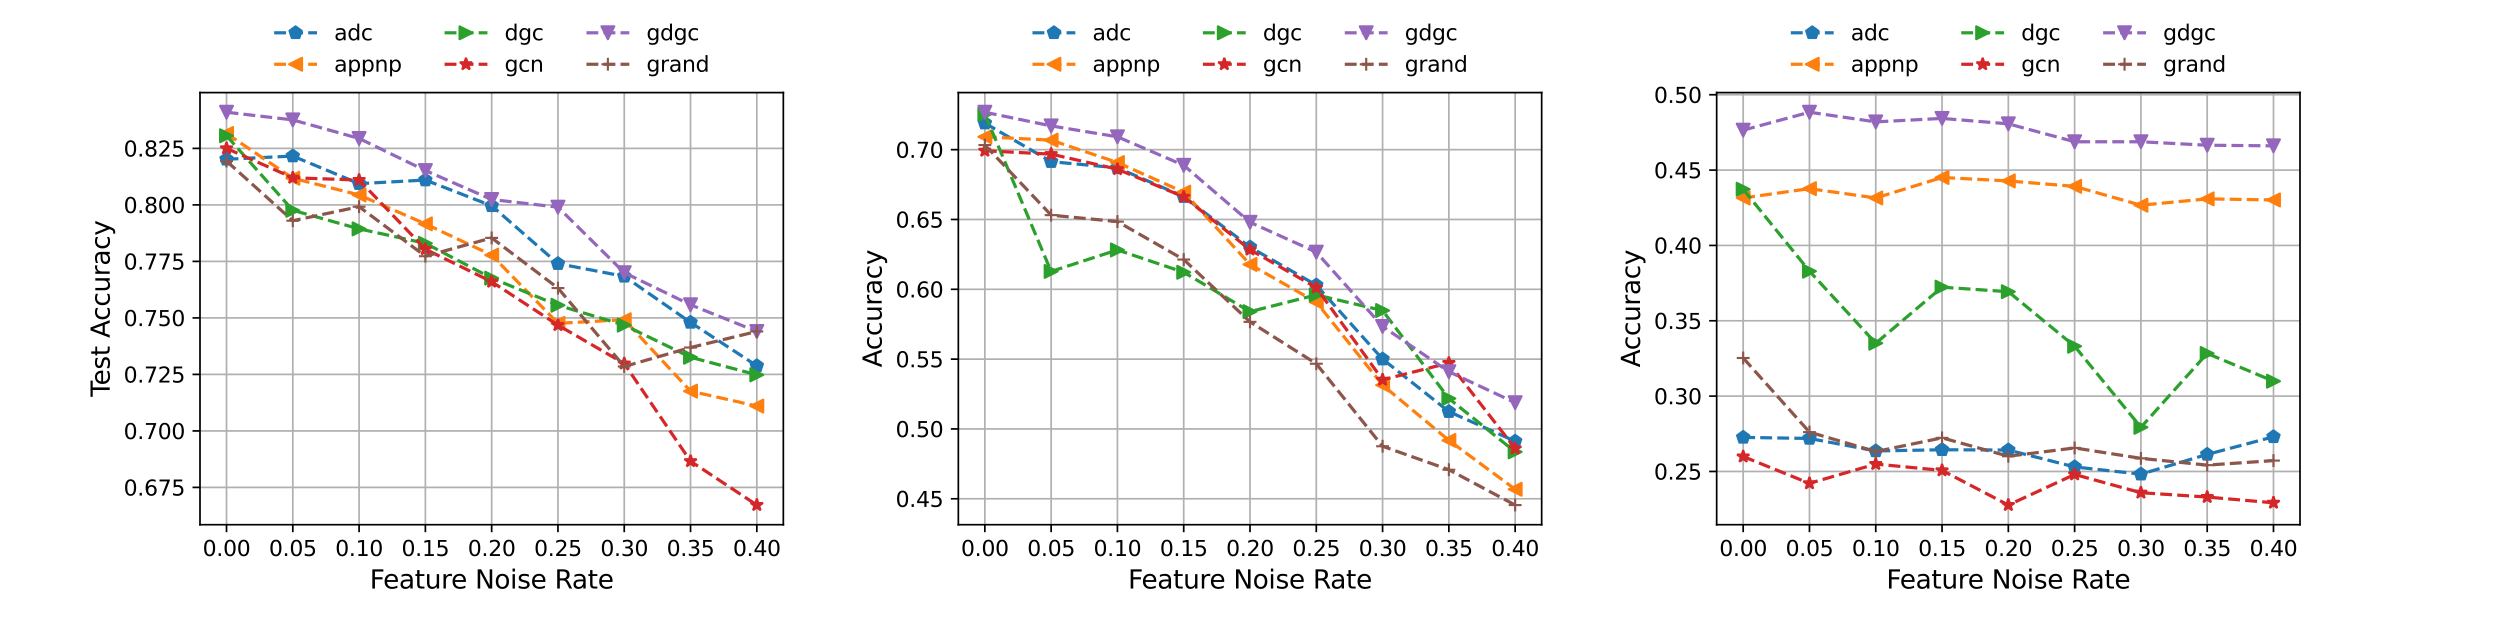 <?xml version="1.0" encoding="utf-8" standalone="no"?>
<!DOCTYPE svg PUBLIC "-//W3C//DTD SVG 1.1//EN"
  "http://www.w3.org/Graphics/SVG/1.1/DTD/svg11.dtd">
<svg xmlns:xlink="http://www.w3.org/1999/xlink" width="1166.4pt" height="288pt" viewBox="0 0 1166.4 288" xmlns="http://www.w3.org/2000/svg" version="1.1">
 <defs>
  <style type="text/css">*{stroke-linejoin: round; stroke-linecap: butt}</style>
 </defs>
 <g id="figure_1">
  <g id="patch_1">
   <path d="M 0 288 
L 1166.4 288 
L 1166.4 0 
L 0 0 
z
" style="fill: #ffffff"/>
  </g>
  <g id="axes_1">
   <g id="patch_2">
    <path d="M 93.312 244.8 
L 365.472 244.8 
L 365.472 43.2 
L 93.312 43.2 
z
" style="fill: #ffffff"/>
   </g>
   <g id="matplotlib.axis_1">
    <g id="xtick_1">
     <g id="line2d_1">
      <path d="M 105.683 244.8 
L 105.683 43.2 
" clip-path="url(#p0d7ea8cd1f)" style="fill: none; stroke: #b0b0b0; stroke-width: 0.8; stroke-linecap: square"/>
     </g>
     <g id="line2d_2">
      <defs>
       <path id="mc2a5f19419" d="M 0 0 
L 0 3.5 
" style="stroke: #000000; stroke-width: 0.8"/>
      </defs>
      <g>
       <use xlink:href="#mc2a5f19419" x="105.683" y="244.8" style="stroke: #000000; stroke-width: 0.8"/>
      </g>
     </g>
     <g id="text_1">
      <!-- 0.00 -->
      <g transform="translate(94.55 259.398)scale(0.1 -0.1)">
       <defs>
        <path id="DejaVuSans-30" d="M 2034 4250 
Q 1547 4250 1301 3770 
Q 1056 3291 1056 2328 
Q 1056 1369 1301 889 
Q 1547 409 2034 409 
Q 2525 409 2770 889 
Q 3016 1369 3016 2328 
Q 3016 3291 2770 3770 
Q 2525 4250 2034 4250 
z
M 2034 4750 
Q 2819 4750 3233 4129 
Q 3647 3509 3647 2328 
Q 3647 1150 3233 529 
Q 2819 -91 2034 -91 
Q 1250 -91 836 529 
Q 422 1150 422 2328 
Q 422 3509 836 4129 
Q 1250 4750 2034 4750 
z
" transform="scale(0.016)"/>
        <path id="DejaVuSans-2e" d="M 684 794 
L 1344 794 
L 1344 0 
L 684 0 
L 684 794 
z
" transform="scale(0.016)"/>
       </defs>
       <use xlink:href="#DejaVuSans-30"/>
       <use xlink:href="#DejaVuSans-2e" x="63.623"/>
       <use xlink:href="#DejaVuSans-30" x="95.41"/>
       <use xlink:href="#DejaVuSans-30" x="159.033"/>
      </g>
     </g>
    </g>
    <g id="xtick_2">
     <g id="line2d_3">
      <path d="M 136.61 244.8 
L 136.61 43.2 
" clip-path="url(#p0d7ea8cd1f)" style="fill: none; stroke: #b0b0b0; stroke-width: 0.8; stroke-linecap: square"/>
     </g>
     <g id="line2d_4">
      <g>
       <use xlink:href="#mc2a5f19419" x="136.61" y="244.8" style="stroke: #000000; stroke-width: 0.8"/>
      </g>
     </g>
     <g id="text_2">
      <!-- 0.05 -->
      <g transform="translate(125.477 259.398)scale(0.1 -0.1)">
       <defs>
        <path id="DejaVuSans-35" d="M 691 4666 
L 3169 4666 
L 3169 4134 
L 1269 4134 
L 1269 2991 
Q 1406 3038 1543 3061 
Q 1681 3084 1819 3084 
Q 2600 3084 3056 2656 
Q 3513 2228 3513 1497 
Q 3513 744 3044 326 
Q 2575 -91 1722 -91 
Q 1428 -91 1123 -41 
Q 819 9 494 109 
L 494 744 
Q 775 591 1075 516 
Q 1375 441 1709 441 
Q 2250 441 2565 725 
Q 2881 1009 2881 1497 
Q 2881 1984 2565 2268 
Q 2250 2553 1709 2553 
Q 1456 2553 1204 2497 
Q 953 2441 691 2322 
L 691 4666 
z
" transform="scale(0.016)"/>
       </defs>
       <use xlink:href="#DejaVuSans-30"/>
       <use xlink:href="#DejaVuSans-2e" x="63.623"/>
       <use xlink:href="#DejaVuSans-30" x="95.41"/>
       <use xlink:href="#DejaVuSans-35" x="159.033"/>
      </g>
     </g>
    </g>
    <g id="xtick_3">
     <g id="line2d_5">
      <path d="M 167.537 244.8 
L 167.537 43.2 
" clip-path="url(#p0d7ea8cd1f)" style="fill: none; stroke: #b0b0b0; stroke-width: 0.8; stroke-linecap: square"/>
     </g>
     <g id="line2d_6">
      <g>
       <use xlink:href="#mc2a5f19419" x="167.537" y="244.8" style="stroke: #000000; stroke-width: 0.8"/>
      </g>
     </g>
     <g id="text_3">
      <!-- 0.10 -->
      <g transform="translate(156.405 259.398)scale(0.1 -0.1)">
       <defs>
        <path id="DejaVuSans-31" d="M 794 531 
L 1825 531 
L 1825 4091 
L 703 3866 
L 703 4441 
L 1819 4666 
L 2450 4666 
L 2450 531 
L 3481 531 
L 3481 0 
L 794 0 
L 794 531 
z
" transform="scale(0.016)"/>
       </defs>
       <use xlink:href="#DejaVuSans-30"/>
       <use xlink:href="#DejaVuSans-2e" x="63.623"/>
       <use xlink:href="#DejaVuSans-31" x="95.41"/>
       <use xlink:href="#DejaVuSans-30" x="159.033"/>
      </g>
     </g>
    </g>
    <g id="xtick_4">
     <g id="line2d_7">
      <path d="M 198.465 244.8 
L 198.465 43.2 
" clip-path="url(#p0d7ea8cd1f)" style="fill: none; stroke: #b0b0b0; stroke-width: 0.8; stroke-linecap: square"/>
     </g>
     <g id="line2d_8">
      <g>
       <use xlink:href="#mc2a5f19419" x="198.465" y="244.8" style="stroke: #000000; stroke-width: 0.8"/>
      </g>
     </g>
     <g id="text_4">
      <!-- 0.15 -->
      <g transform="translate(187.332 259.398)scale(0.1 -0.1)">
       <use xlink:href="#DejaVuSans-30"/>
       <use xlink:href="#DejaVuSans-2e" x="63.623"/>
       <use xlink:href="#DejaVuSans-31" x="95.41"/>
       <use xlink:href="#DejaVuSans-35" x="159.033"/>
      </g>
     </g>
    </g>
    <g id="xtick_5">
     <g id="line2d_9">
      <path d="M 229.392 244.8 
L 229.392 43.2 
" clip-path="url(#p0d7ea8cd1f)" style="fill: none; stroke: #b0b0b0; stroke-width: 0.8; stroke-linecap: square"/>
     </g>
     <g id="line2d_10">
      <g>
       <use xlink:href="#mc2a5f19419" x="229.392" y="244.8" style="stroke: #000000; stroke-width: 0.8"/>
      </g>
     </g>
     <g id="text_5">
      <!-- 0.20 -->
      <g transform="translate(218.259 259.398)scale(0.1 -0.1)">
       <defs>
        <path id="DejaVuSans-32" d="M 1228 531 
L 3431 531 
L 3431 0 
L 469 0 
L 469 531 
Q 828 903 1448 1529 
Q 2069 2156 2228 2338 
Q 2531 2678 2651 2914 
Q 2772 3150 2772 3378 
Q 2772 3750 2511 3984 
Q 2250 4219 1831 4219 
Q 1534 4219 1204 4116 
Q 875 4013 500 3803 
L 500 4441 
Q 881 4594 1212 4672 
Q 1544 4750 1819 4750 
Q 2544 4750 2975 4387 
Q 3406 4025 3406 3419 
Q 3406 3131 3298 2873 
Q 3191 2616 2906 2266 
Q 2828 2175 2409 1742 
Q 1991 1309 1228 531 
z
" transform="scale(0.016)"/>
       </defs>
       <use xlink:href="#DejaVuSans-30"/>
       <use xlink:href="#DejaVuSans-2e" x="63.623"/>
       <use xlink:href="#DejaVuSans-32" x="95.41"/>
       <use xlink:href="#DejaVuSans-30" x="159.033"/>
      </g>
     </g>
    </g>
    <g id="xtick_6">
     <g id="line2d_11">
      <path d="M 260.319 244.8 
L 260.319 43.2 
" clip-path="url(#p0d7ea8cd1f)" style="fill: none; stroke: #b0b0b0; stroke-width: 0.8; stroke-linecap: square"/>
     </g>
     <g id="line2d_12">
      <g>
       <use xlink:href="#mc2a5f19419" x="260.319" y="244.8" style="stroke: #000000; stroke-width: 0.8"/>
      </g>
     </g>
     <g id="text_6">
      <!-- 0.25 -->
      <g transform="translate(249.186 259.398)scale(0.1 -0.1)">
       <use xlink:href="#DejaVuSans-30"/>
       <use xlink:href="#DejaVuSans-2e" x="63.623"/>
       <use xlink:href="#DejaVuSans-32" x="95.41"/>
       <use xlink:href="#DejaVuSans-35" x="159.033"/>
      </g>
     </g>
    </g>
    <g id="xtick_7">
     <g id="line2d_13">
      <path d="M 291.247 244.8 
L 291.247 43.2 
" clip-path="url(#p0d7ea8cd1f)" style="fill: none; stroke: #b0b0b0; stroke-width: 0.8; stroke-linecap: square"/>
     </g>
     <g id="line2d_14">
      <g>
       <use xlink:href="#mc2a5f19419" x="291.247" y="244.8" style="stroke: #000000; stroke-width: 0.8"/>
      </g>
     </g>
     <g id="text_7">
      <!-- 0.30 -->
      <g transform="translate(280.114 259.398)scale(0.1 -0.1)">
       <defs>
        <path id="DejaVuSans-33" d="M 2597 2516 
Q 3050 2419 3304 2112 
Q 3559 1806 3559 1356 
Q 3559 666 3084 287 
Q 2609 -91 1734 -91 
Q 1441 -91 1130 -33 
Q 819 25 488 141 
L 488 750 
Q 750 597 1062 519 
Q 1375 441 1716 441 
Q 2309 441 2620 675 
Q 2931 909 2931 1356 
Q 2931 1769 2642 2001 
Q 2353 2234 1838 2234 
L 1294 2234 
L 1294 2753 
L 1863 2753 
Q 2328 2753 2575 2939 
Q 2822 3125 2822 3475 
Q 2822 3834 2567 4026 
Q 2313 4219 1838 4219 
Q 1578 4219 1281 4162 
Q 984 4106 628 3988 
L 628 4550 
Q 988 4650 1302 4700 
Q 1616 4750 1894 4750 
Q 2613 4750 3031 4423 
Q 3450 4097 3450 3541 
Q 3450 3153 3228 2886 
Q 3006 2619 2597 2516 
z
" transform="scale(0.016)"/>
       </defs>
       <use xlink:href="#DejaVuSans-30"/>
       <use xlink:href="#DejaVuSans-2e" x="63.623"/>
       <use xlink:href="#DejaVuSans-33" x="95.41"/>
       <use xlink:href="#DejaVuSans-30" x="159.033"/>
      </g>
     </g>
    </g>
    <g id="xtick_8">
     <g id="line2d_15">
      <path d="M 322.174 244.8 
L 322.174 43.2 
" clip-path="url(#p0d7ea8cd1f)" style="fill: none; stroke: #b0b0b0; stroke-width: 0.8; stroke-linecap: square"/>
     </g>
     <g id="line2d_16">
      <g>
       <use xlink:href="#mc2a5f19419" x="322.174" y="244.8" style="stroke: #000000; stroke-width: 0.8"/>
      </g>
     </g>
     <g id="text_8">
      <!-- 0.35 -->
      <g transform="translate(311.041 259.398)scale(0.1 -0.1)">
       <use xlink:href="#DejaVuSans-30"/>
       <use xlink:href="#DejaVuSans-2e" x="63.623"/>
       <use xlink:href="#DejaVuSans-33" x="95.41"/>
       <use xlink:href="#DejaVuSans-35" x="159.033"/>
      </g>
     </g>
    </g>
    <g id="xtick_9">
     <g id="line2d_17">
      <path d="M 353.101 244.8 
L 353.101 43.2 
" clip-path="url(#p0d7ea8cd1f)" style="fill: none; stroke: #b0b0b0; stroke-width: 0.8; stroke-linecap: square"/>
     </g>
     <g id="line2d_18">
      <g>
       <use xlink:href="#mc2a5f19419" x="353.101" y="244.8" style="stroke: #000000; stroke-width: 0.8"/>
      </g>
     </g>
     <g id="text_9">
      <!-- 0.40 -->
      <g transform="translate(341.968 259.398)scale(0.1 -0.1)">
       <defs>
        <path id="DejaVuSans-34" d="M 2419 4116 
L 825 1625 
L 2419 1625 
L 2419 4116 
z
M 2253 4666 
L 3047 4666 
L 3047 1625 
L 3713 1625 
L 3713 1100 
L 3047 1100 
L 3047 0 
L 2419 0 
L 2419 1100 
L 313 1100 
L 313 1709 
L 2253 4666 
z
" transform="scale(0.016)"/>
       </defs>
       <use xlink:href="#DejaVuSans-30"/>
       <use xlink:href="#DejaVuSans-2e" x="63.623"/>
       <use xlink:href="#DejaVuSans-34" x="95.41"/>
       <use xlink:href="#DejaVuSans-30" x="159.033"/>
      </g>
     </g>
    </g>
    <g id="text_10">
     <!-- Feature Noise Rate -->
     <g transform="translate(172.511 274.596)scale(0.12 -0.12)">
      <defs>
       <path id="DejaVuSans-46" d="M 628 4666 
L 3309 4666 
L 3309 4134 
L 1259 4134 
L 1259 2759 
L 3109 2759 
L 3109 2228 
L 1259 2228 
L 1259 0 
L 628 0 
L 628 4666 
z
" transform="scale(0.016)"/>
       <path id="DejaVuSans-65" d="M 3597 1894 
L 3597 1613 
L 953 1613 
Q 991 1019 1311 708 
Q 1631 397 2203 397 
Q 2534 397 2845 478 
Q 3156 559 3463 722 
L 3463 178 
Q 3153 47 2828 -22 
Q 2503 -91 2169 -91 
Q 1331 -91 842 396 
Q 353 884 353 1716 
Q 353 2575 817 3079 
Q 1281 3584 2069 3584 
Q 2775 3584 3186 3129 
Q 3597 2675 3597 1894 
z
M 3022 2063 
Q 3016 2534 2758 2815 
Q 2500 3097 2075 3097 
Q 1594 3097 1305 2825 
Q 1016 2553 972 2059 
L 3022 2063 
z
" transform="scale(0.016)"/>
       <path id="DejaVuSans-61" d="M 2194 1759 
Q 1497 1759 1228 1600 
Q 959 1441 959 1056 
Q 959 750 1161 570 
Q 1363 391 1709 391 
Q 2188 391 2477 730 
Q 2766 1069 2766 1631 
L 2766 1759 
L 2194 1759 
z
M 3341 1997 
L 3341 0 
L 2766 0 
L 2766 531 
Q 2569 213 2275 61 
Q 1981 -91 1556 -91 
Q 1019 -91 701 211 
Q 384 513 384 1019 
Q 384 1609 779 1909 
Q 1175 2209 1959 2209 
L 2766 2209 
L 2766 2266 
Q 2766 2663 2505 2880 
Q 2244 3097 1772 3097 
Q 1472 3097 1187 3025 
Q 903 2953 641 2809 
L 641 3341 
Q 956 3463 1253 3523 
Q 1550 3584 1831 3584 
Q 2591 3584 2966 3190 
Q 3341 2797 3341 1997 
z
" transform="scale(0.016)"/>
       <path id="DejaVuSans-74" d="M 1172 4494 
L 1172 3500 
L 2356 3500 
L 2356 3053 
L 1172 3053 
L 1172 1153 
Q 1172 725 1289 603 
Q 1406 481 1766 481 
L 2356 481 
L 2356 0 
L 1766 0 
Q 1100 0 847 248 
Q 594 497 594 1153 
L 594 3053 
L 172 3053 
L 172 3500 
L 594 3500 
L 594 4494 
L 1172 4494 
z
" transform="scale(0.016)"/>
       <path id="DejaVuSans-75" d="M 544 1381 
L 544 3500 
L 1119 3500 
L 1119 1403 
Q 1119 906 1312 657 
Q 1506 409 1894 409 
Q 2359 409 2629 706 
Q 2900 1003 2900 1516 
L 2900 3500 
L 3475 3500 
L 3475 0 
L 2900 0 
L 2900 538 
Q 2691 219 2414 64 
Q 2138 -91 1772 -91 
Q 1169 -91 856 284 
Q 544 659 544 1381 
z
M 1991 3584 
L 1991 3584 
z
" transform="scale(0.016)"/>
       <path id="DejaVuSans-72" d="M 2631 2963 
Q 2534 3019 2420 3045 
Q 2306 3072 2169 3072 
Q 1681 3072 1420 2755 
Q 1159 2438 1159 1844 
L 1159 0 
L 581 0 
L 581 3500 
L 1159 3500 
L 1159 2956 
Q 1341 3275 1631 3429 
Q 1922 3584 2338 3584 
Q 2397 3584 2469 3576 
Q 2541 3569 2628 3553 
L 2631 2963 
z
" transform="scale(0.016)"/>
       <path id="DejaVuSans-20" transform="scale(0.016)"/>
       <path id="DejaVuSans-4e" d="M 628 4666 
L 1478 4666 
L 3547 763 
L 3547 4666 
L 4159 4666 
L 4159 0 
L 3309 0 
L 1241 3903 
L 1241 0 
L 628 0 
L 628 4666 
z
" transform="scale(0.016)"/>
       <path id="DejaVuSans-6f" d="M 1959 3097 
Q 1497 3097 1228 2736 
Q 959 2375 959 1747 
Q 959 1119 1226 758 
Q 1494 397 1959 397 
Q 2419 397 2687 759 
Q 2956 1122 2956 1747 
Q 2956 2369 2687 2733 
Q 2419 3097 1959 3097 
z
M 1959 3584 
Q 2709 3584 3137 3096 
Q 3566 2609 3566 1747 
Q 3566 888 3137 398 
Q 2709 -91 1959 -91 
Q 1206 -91 779 398 
Q 353 888 353 1747 
Q 353 2609 779 3096 
Q 1206 3584 1959 3584 
z
" transform="scale(0.016)"/>
       <path id="DejaVuSans-69" d="M 603 3500 
L 1178 3500 
L 1178 0 
L 603 0 
L 603 3500 
z
M 603 4863 
L 1178 4863 
L 1178 4134 
L 603 4134 
L 603 4863 
z
" transform="scale(0.016)"/>
       <path id="DejaVuSans-73" d="M 2834 3397 
L 2834 2853 
Q 2591 2978 2328 3040 
Q 2066 3103 1784 3103 
Q 1356 3103 1142 2972 
Q 928 2841 928 2578 
Q 928 2378 1081 2264 
Q 1234 2150 1697 2047 
L 1894 2003 
Q 2506 1872 2764 1633 
Q 3022 1394 3022 966 
Q 3022 478 2636 193 
Q 2250 -91 1575 -91 
Q 1294 -91 989 -36 
Q 684 19 347 128 
L 347 722 
Q 666 556 975 473 
Q 1284 391 1588 391 
Q 1994 391 2212 530 
Q 2431 669 2431 922 
Q 2431 1156 2273 1281 
Q 2116 1406 1581 1522 
L 1381 1569 
Q 847 1681 609 1914 
Q 372 2147 372 2553 
Q 372 3047 722 3315 
Q 1072 3584 1716 3584 
Q 2034 3584 2315 3537 
Q 2597 3491 2834 3397 
z
" transform="scale(0.016)"/>
       <path id="DejaVuSans-52" d="M 2841 2188 
Q 3044 2119 3236 1894 
Q 3428 1669 3622 1275 
L 4263 0 
L 3584 0 
L 2988 1197 
Q 2756 1666 2539 1819 
Q 2322 1972 1947 1972 
L 1259 1972 
L 1259 0 
L 628 0 
L 628 4666 
L 2053 4666 
Q 2853 4666 3247 4331 
Q 3641 3997 3641 3322 
Q 3641 2881 3436 2590 
Q 3231 2300 2841 2188 
z
M 1259 4147 
L 1259 2491 
L 2053 2491 
Q 2509 2491 2742 2702 
Q 2975 2913 2975 3322 
Q 2975 3731 2742 3939 
Q 2509 4147 2053 4147 
L 1259 4147 
z
" transform="scale(0.016)"/>
      </defs>
      <use xlink:href="#DejaVuSans-46"/>
      <use xlink:href="#DejaVuSans-65" x="52.02"/>
      <use xlink:href="#DejaVuSans-61" x="113.543"/>
      <use xlink:href="#DejaVuSans-74" x="174.822"/>
      <use xlink:href="#DejaVuSans-75" x="214.031"/>
      <use xlink:href="#DejaVuSans-72" x="277.41"/>
      <use xlink:href="#DejaVuSans-65" x="316.273"/>
      <use xlink:href="#DejaVuSans-20" x="377.797"/>
      <use xlink:href="#DejaVuSans-4e" x="409.584"/>
      <use xlink:href="#DejaVuSans-6f" x="484.389"/>
      <use xlink:href="#DejaVuSans-69" x="545.57"/>
      <use xlink:href="#DejaVuSans-73" x="573.354"/>
      <use xlink:href="#DejaVuSans-65" x="625.453"/>
      <use xlink:href="#DejaVuSans-20" x="686.977"/>
      <use xlink:href="#DejaVuSans-52" x="718.764"/>
      <use xlink:href="#DejaVuSans-61" x="785.996"/>
      <use xlink:href="#DejaVuSans-74" x="847.275"/>
      <use xlink:href="#DejaVuSans-65" x="886.484"/>
     </g>
    </g>
   </g>
   <g id="matplotlib.axis_2">
    <g id="ytick_1">
     <g id="line2d_19">
      <path d="M 93.312 227.411 
L 365.472 227.411 
" clip-path="url(#p0d7ea8cd1f)" style="fill: none; stroke: #b0b0b0; stroke-width: 0.8; stroke-linecap: square"/>
     </g>
     <g id="line2d_20">
      <defs>
       <path id="mc040134189" d="M 0 0 
L -3.5 0 
" style="stroke: #000000; stroke-width: 0.8"/>
      </defs>
      <g>
       <use xlink:href="#mc040134189" x="93.312" y="227.411" style="stroke: #000000; stroke-width: 0.8"/>
      </g>
     </g>
     <g id="text_11">
      <!-- 0.675 -->
      <g transform="translate(57.684 231.21)scale(0.1 -0.1)">
       <defs>
        <path id="DejaVuSans-36" d="M 2113 2584 
Q 1688 2584 1439 2293 
Q 1191 2003 1191 1497 
Q 1191 994 1439 701 
Q 1688 409 2113 409 
Q 2538 409 2786 701 
Q 3034 994 3034 1497 
Q 3034 2003 2786 2293 
Q 2538 2584 2113 2584 
z
M 3366 4563 
L 3366 3988 
Q 3128 4100 2886 4159 
Q 2644 4219 2406 4219 
Q 1781 4219 1451 3797 
Q 1122 3375 1075 2522 
Q 1259 2794 1537 2939 
Q 1816 3084 2150 3084 
Q 2853 3084 3261 2657 
Q 3669 2231 3669 1497 
Q 3669 778 3244 343 
Q 2819 -91 2113 -91 
Q 1303 -91 875 529 
Q 447 1150 447 2328 
Q 447 3434 972 4092 
Q 1497 4750 2381 4750 
Q 2619 4750 2861 4703 
Q 3103 4656 3366 4563 
z
" transform="scale(0.016)"/>
        <path id="DejaVuSans-37" d="M 525 4666 
L 3525 4666 
L 3525 4397 
L 1831 0 
L 1172 0 
L 2766 4134 
L 525 4134 
L 525 4666 
z
" transform="scale(0.016)"/>
       </defs>
       <use xlink:href="#DejaVuSans-30"/>
       <use xlink:href="#DejaVuSans-2e" x="63.623"/>
       <use xlink:href="#DejaVuSans-36" x="95.41"/>
       <use xlink:href="#DejaVuSans-37" x="159.033"/>
       <use xlink:href="#DejaVuSans-35" x="222.656"/>
      </g>
     </g>
    </g>
    <g id="ytick_2">
     <g id="line2d_21">
      <path d="M 93.312 201.049 
L 365.472 201.049 
" clip-path="url(#p0d7ea8cd1f)" style="fill: none; stroke: #b0b0b0; stroke-width: 0.8; stroke-linecap: square"/>
     </g>
     <g id="line2d_22">
      <g>
       <use xlink:href="#mc040134189" x="93.312" y="201.049" style="stroke: #000000; stroke-width: 0.8"/>
      </g>
     </g>
     <g id="text_12">
      <!-- 0.700 -->
      <g transform="translate(57.684 204.848)scale(0.1 -0.1)">
       <use xlink:href="#DejaVuSans-30"/>
       <use xlink:href="#DejaVuSans-2e" x="63.623"/>
       <use xlink:href="#DejaVuSans-37" x="95.41"/>
       <use xlink:href="#DejaVuSans-30" x="159.033"/>
       <use xlink:href="#DejaVuSans-30" x="222.656"/>
      </g>
     </g>
    </g>
    <g id="ytick_3">
     <g id="line2d_23">
      <path d="M 93.312 174.686 
L 365.472 174.686 
" clip-path="url(#p0d7ea8cd1f)" style="fill: none; stroke: #b0b0b0; stroke-width: 0.8; stroke-linecap: square"/>
     </g>
     <g id="line2d_24">
      <g>
       <use xlink:href="#mc040134189" x="93.312" y="174.686" style="stroke: #000000; stroke-width: 0.8"/>
      </g>
     </g>
     <g id="text_13">
      <!-- 0.725 -->
      <g transform="translate(57.684 178.485)scale(0.1 -0.1)">
       <use xlink:href="#DejaVuSans-30"/>
       <use xlink:href="#DejaVuSans-2e" x="63.623"/>
       <use xlink:href="#DejaVuSans-37" x="95.41"/>
       <use xlink:href="#DejaVuSans-32" x="159.033"/>
       <use xlink:href="#DejaVuSans-35" x="222.656"/>
      </g>
     </g>
    </g>
    <g id="ytick_4">
     <g id="line2d_25">
      <path d="M 93.312 148.323 
L 365.472 148.323 
" clip-path="url(#p0d7ea8cd1f)" style="fill: none; stroke: #b0b0b0; stroke-width: 0.8; stroke-linecap: square"/>
     </g>
     <g id="line2d_26">
      <g>
       <use xlink:href="#mc040134189" x="93.312" y="148.323" style="stroke: #000000; stroke-width: 0.8"/>
      </g>
     </g>
     <g id="text_14">
      <!-- 0.750 -->
      <g transform="translate(57.684 152.123)scale(0.1 -0.1)">
       <use xlink:href="#DejaVuSans-30"/>
       <use xlink:href="#DejaVuSans-2e" x="63.623"/>
       <use xlink:href="#DejaVuSans-37" x="95.41"/>
       <use xlink:href="#DejaVuSans-35" x="159.033"/>
       <use xlink:href="#DejaVuSans-30" x="222.656"/>
      </g>
     </g>
    </g>
    <g id="ytick_5">
     <g id="line2d_27">
      <path d="M 93.312 121.961 
L 365.472 121.961 
" clip-path="url(#p0d7ea8cd1f)" style="fill: none; stroke: #b0b0b0; stroke-width: 0.8; stroke-linecap: square"/>
     </g>
     <g id="line2d_28">
      <g>
       <use xlink:href="#mc040134189" x="93.312" y="121.961" style="stroke: #000000; stroke-width: 0.8"/>
      </g>
     </g>
     <g id="text_15">
      <!-- 0.775 -->
      <g transform="translate(57.684 125.76)scale(0.1 -0.1)">
       <use xlink:href="#DejaVuSans-30"/>
       <use xlink:href="#DejaVuSans-2e" x="63.623"/>
       <use xlink:href="#DejaVuSans-37" x="95.41"/>
       <use xlink:href="#DejaVuSans-37" x="159.033"/>
       <use xlink:href="#DejaVuSans-35" x="222.656"/>
      </g>
     </g>
    </g>
    <g id="ytick_6">
     <g id="line2d_29">
      <path d="M 93.312 95.598 
L 365.472 95.598 
" clip-path="url(#p0d7ea8cd1f)" style="fill: none; stroke: #b0b0b0; stroke-width: 0.8; stroke-linecap: square"/>
     </g>
     <g id="line2d_30">
      <g>
       <use xlink:href="#mc040134189" x="93.312" y="95.598" style="stroke: #000000; stroke-width: 0.8"/>
      </g>
     </g>
     <g id="text_16">
      <!-- 0.800 -->
      <g transform="translate(57.684 99.398)scale(0.1 -0.1)">
       <defs>
        <path id="DejaVuSans-38" d="M 2034 2216 
Q 1584 2216 1326 1975 
Q 1069 1734 1069 1313 
Q 1069 891 1326 650 
Q 1584 409 2034 409 
Q 2484 409 2743 651 
Q 3003 894 3003 1313 
Q 3003 1734 2745 1975 
Q 2488 2216 2034 2216 
z
M 1403 2484 
Q 997 2584 770 2862 
Q 544 3141 544 3541 
Q 544 4100 942 4425 
Q 1341 4750 2034 4750 
Q 2731 4750 3128 4425 
Q 3525 4100 3525 3541 
Q 3525 3141 3298 2862 
Q 3072 2584 2669 2484 
Q 3125 2378 3379 2068 
Q 3634 1759 3634 1313 
Q 3634 634 3220 271 
Q 2806 -91 2034 -91 
Q 1263 -91 848 271 
Q 434 634 434 1313 
Q 434 1759 690 2068 
Q 947 2378 1403 2484 
z
M 1172 3481 
Q 1172 3119 1398 2916 
Q 1625 2713 2034 2713 
Q 2441 2713 2670 2916 
Q 2900 3119 2900 3481 
Q 2900 3844 2670 4047 
Q 2441 4250 2034 4250 
Q 1625 4250 1398 4047 
Q 1172 3844 1172 3481 
z
" transform="scale(0.016)"/>
       </defs>
       <use xlink:href="#DejaVuSans-30"/>
       <use xlink:href="#DejaVuSans-2e" x="63.623"/>
       <use xlink:href="#DejaVuSans-38" x="95.41"/>
       <use xlink:href="#DejaVuSans-30" x="159.033"/>
       <use xlink:href="#DejaVuSans-30" x="222.656"/>
      </g>
     </g>
    </g>
    <g id="ytick_7">
     <g id="line2d_31">
      <path d="M 93.312 69.236 
L 365.472 69.236 
" clip-path="url(#p0d7ea8cd1f)" style="fill: none; stroke: #b0b0b0; stroke-width: 0.8; stroke-linecap: square"/>
     </g>
     <g id="line2d_32">
      <g>
       <use xlink:href="#mc040134189" x="93.312" y="69.236" style="stroke: #000000; stroke-width: 0.8"/>
      </g>
     </g>
     <g id="text_17">
      <!-- 0.825 -->
      <g transform="translate(57.684 73.035)scale(0.1 -0.1)">
       <use xlink:href="#DejaVuSans-30"/>
       <use xlink:href="#DejaVuSans-2e" x="63.623"/>
       <use xlink:href="#DejaVuSans-38" x="95.41"/>
       <use xlink:href="#DejaVuSans-32" x="159.033"/>
       <use xlink:href="#DejaVuSans-35" x="222.656"/>
      </g>
     </g>
    </g>
    <g id="text_18">
     <!-- Test Accuracy -->
     <g transform="translate(51.188 185.115)rotate(-90)scale(0.12 -0.12)">
      <defs>
       <path id="DejaVuSans-54" d="M -19 4666 
L 3928 4666 
L 3928 4134 
L 2272 4134 
L 2272 0 
L 1638 0 
L 1638 4134 
L -19 4134 
L -19 4666 
z
" transform="scale(0.016)"/>
       <path id="DejaVuSans-41" d="M 2188 4044 
L 1331 1722 
L 3047 1722 
L 2188 4044 
z
M 1831 4666 
L 2547 4666 
L 4325 0 
L 3669 0 
L 3244 1197 
L 1141 1197 
L 716 0 
L 50 0 
L 1831 4666 
z
" transform="scale(0.016)"/>
       <path id="DejaVuSans-63" d="M 3122 3366 
L 3122 2828 
Q 2878 2963 2633 3030 
Q 2388 3097 2138 3097 
Q 1578 3097 1268 2742 
Q 959 2388 959 1747 
Q 959 1106 1268 751 
Q 1578 397 2138 397 
Q 2388 397 2633 464 
Q 2878 531 3122 666 
L 3122 134 
Q 2881 22 2623 -34 
Q 2366 -91 2075 -91 
Q 1284 -91 818 406 
Q 353 903 353 1747 
Q 353 2603 823 3093 
Q 1294 3584 2113 3584 
Q 2378 3584 2631 3529 
Q 2884 3475 3122 3366 
z
" transform="scale(0.016)"/>
       <path id="DejaVuSans-79" d="M 2059 -325 
Q 1816 -950 1584 -1140 
Q 1353 -1331 966 -1331 
L 506 -1331 
L 506 -850 
L 844 -850 
Q 1081 -850 1212 -737 
Q 1344 -625 1503 -206 
L 1606 56 
L 191 3500 
L 800 3500 
L 1894 763 
L 2988 3500 
L 3597 3500 
L 2059 -325 
z
" transform="scale(0.016)"/>
      </defs>
      <use xlink:href="#DejaVuSans-54"/>
      <use xlink:href="#DejaVuSans-65" x="44.084"/>
      <use xlink:href="#DejaVuSans-73" x="105.607"/>
      <use xlink:href="#DejaVuSans-74" x="157.707"/>
      <use xlink:href="#DejaVuSans-20" x="196.916"/>
      <use xlink:href="#DejaVuSans-41" x="228.703"/>
      <use xlink:href="#DejaVuSans-63" x="295.361"/>
      <use xlink:href="#DejaVuSans-63" x="350.342"/>
      <use xlink:href="#DejaVuSans-75" x="405.322"/>
      <use xlink:href="#DejaVuSans-72" x="468.701"/>
      <use xlink:href="#DejaVuSans-61" x="509.814"/>
      <use xlink:href="#DejaVuSans-63" x="571.094"/>
      <use xlink:href="#DejaVuSans-79" x="626.074"/>
     </g>
    </g>
   </g>
   <g id="line2d_33">
    <path d="M 105.683 74.297 
L 136.61 72.821 
L 167.537 85.686 
L 198.465 83.999 
L 229.392 96.02 
L 260.319 123.015 
L 291.247 128.921 
L 322.174 150.432 
L 353.101 170.679 
" clip-path="url(#p0d7ea8cd1f)" style="fill: none; stroke-dasharray: 5.55,2.4; stroke-dashoffset: 0; stroke: #1f77b4; stroke-width: 1.5"/>
    <defs>
     <path id="m55703324e0" d="M 0 -3 
L -2.853 -0.927 
L -1.763 2.427 
L 1.763 2.427 
L 2.853 -0.927 
z
" style="stroke: #1f77b4; stroke-linejoin: miter"/>
    </defs>
    <g clip-path="url(#p0d7ea8cd1f)">
     <use xlink:href="#m55703324e0" x="105.683" y="74.297" style="fill: #1f77b4; stroke: #1f77b4; stroke-linejoin: miter"/>
     <use xlink:href="#m55703324e0" x="136.61" y="72.821" style="fill: #1f77b4; stroke: #1f77b4; stroke-linejoin: miter"/>
     <use xlink:href="#m55703324e0" x="167.537" y="85.686" style="fill: #1f77b4; stroke: #1f77b4; stroke-linejoin: miter"/>
     <use xlink:href="#m55703324e0" x="198.465" y="83.999" style="fill: #1f77b4; stroke: #1f77b4; stroke-linejoin: miter"/>
     <use xlink:href="#m55703324e0" x="229.392" y="96.02" style="fill: #1f77b4; stroke: #1f77b4; stroke-linejoin: miter"/>
     <use xlink:href="#m55703324e0" x="260.319" y="123.015" style="fill: #1f77b4; stroke: #1f77b4; stroke-linejoin: miter"/>
     <use xlink:href="#m55703324e0" x="291.247" y="128.921" style="fill: #1f77b4; stroke: #1f77b4; stroke-linejoin: miter"/>
     <use xlink:href="#m55703324e0" x="322.174" y="150.432" style="fill: #1f77b4; stroke: #1f77b4; stroke-linejoin: miter"/>
     <use xlink:href="#m55703324e0" x="353.101" y="170.679" style="fill: #1f77b4; stroke: #1f77b4; stroke-linejoin: miter"/>
    </g>
   </g>
   <g id="line2d_34">
    <path d="M 105.683 62.276 
L 136.61 83.155 
L 167.537 90.958 
L 198.465 104.456 
L 229.392 119.008 
L 260.319 150.854 
L 291.247 149.167 
L 322.174 182.489 
L 353.101 189.449 
" clip-path="url(#p0d7ea8cd1f)" style="fill: none; stroke-dasharray: 5.55,2.4; stroke-dashoffset: 0; stroke: #ff7f0e; stroke-width: 1.5"/>
    <defs>
     <path id="m90ad3d7b63" d="M -3 -0 
L 3 3 
L 3 -3 
z
" style="stroke: #ff7f0e; stroke-linejoin: miter"/>
    </defs>
    <g clip-path="url(#p0d7ea8cd1f)">
     <use xlink:href="#m90ad3d7b63" x="105.683" y="62.276" style="fill: #ff7f0e; stroke: #ff7f0e; stroke-linejoin: miter"/>
     <use xlink:href="#m90ad3d7b63" x="136.61" y="83.155" style="fill: #ff7f0e; stroke: #ff7f0e; stroke-linejoin: miter"/>
     <use xlink:href="#m90ad3d7b63" x="167.537" y="90.958" style="fill: #ff7f0e; stroke: #ff7f0e; stroke-linejoin: miter"/>
     <use xlink:href="#m90ad3d7b63" x="198.465" y="104.456" style="fill: #ff7f0e; stroke: #ff7f0e; stroke-linejoin: miter"/>
     <use xlink:href="#m90ad3d7b63" x="229.392" y="119.008" style="fill: #ff7f0e; stroke: #ff7f0e; stroke-linejoin: miter"/>
     <use xlink:href="#m90ad3d7b63" x="260.319" y="150.854" style="fill: #ff7f0e; stroke: #ff7f0e; stroke-linejoin: miter"/>
     <use xlink:href="#m90ad3d7b63" x="291.247" y="149.167" style="fill: #ff7f0e; stroke: #ff7f0e; stroke-linejoin: miter"/>
     <use xlink:href="#m90ad3d7b63" x="322.174" y="182.489" style="fill: #ff7f0e; stroke: #ff7f0e; stroke-linejoin: miter"/>
     <use xlink:href="#m90ad3d7b63" x="353.101" y="189.449" style="fill: #ff7f0e; stroke: #ff7f0e; stroke-linejoin: miter"/>
    </g>
   </g>
   <g id="line2d_35">
    <path d="M 105.683 63.33 
L 136.61 98.129 
L 167.537 106.776 
L 198.465 113.525 
L 229.392 129.764 
L 260.319 142.418 
L 291.247 151.698 
L 322.174 166.672 
L 353.101 174.897 
" clip-path="url(#p0d7ea8cd1f)" style="fill: none; stroke-dasharray: 5.55,2.4; stroke-dashoffset: 0; stroke: #2ca02c; stroke-width: 1.5"/>
    <defs>
     <path id="mf7611c7aad" d="M 3 0 
L -3 -3 
L -3 3 
z
" style="stroke: #2ca02c; stroke-linejoin: miter"/>
    </defs>
    <g clip-path="url(#p0d7ea8cd1f)">
     <use xlink:href="#mf7611c7aad" x="105.683" y="63.33" style="fill: #2ca02c; stroke: #2ca02c; stroke-linejoin: miter"/>
     <use xlink:href="#mf7611c7aad" x="136.61" y="98.129" style="fill: #2ca02c; stroke: #2ca02c; stroke-linejoin: miter"/>
     <use xlink:href="#mf7611c7aad" x="167.537" y="106.776" style="fill: #2ca02c; stroke: #2ca02c; stroke-linejoin: miter"/>
     <use xlink:href="#mf7611c7aad" x="198.465" y="113.525" style="fill: #2ca02c; stroke: #2ca02c; stroke-linejoin: miter"/>
     <use xlink:href="#mf7611c7aad" x="229.392" y="129.764" style="fill: #2ca02c; stroke: #2ca02c; stroke-linejoin: miter"/>
     <use xlink:href="#mf7611c7aad" x="260.319" y="142.418" style="fill: #2ca02c; stroke: #2ca02c; stroke-linejoin: miter"/>
     <use xlink:href="#mf7611c7aad" x="291.247" y="151.698" style="fill: #2ca02c; stroke: #2ca02c; stroke-linejoin: miter"/>
     <use xlink:href="#mf7611c7aad" x="322.174" y="166.672" style="fill: #2ca02c; stroke: #2ca02c; stroke-linejoin: miter"/>
     <use xlink:href="#mf7611c7aad" x="353.101" y="174.897" style="fill: #2ca02c; stroke: #2ca02c; stroke-linejoin: miter"/>
    </g>
   </g>
   <g id="line2d_36">
    <path d="M 105.683 69.236 
L 136.61 82.944 
L 167.537 83.999 
L 198.465 116.267 
L 229.392 131.451 
L 260.319 151.698 
L 291.247 169.624 
L 322.174 215.179 
L 353.101 235.636 
" clip-path="url(#p0d7ea8cd1f)" style="fill: none; stroke-dasharray: 5.55,2.4; stroke-dashoffset: 0; stroke: #d62728; stroke-width: 1.5"/>
    <defs>
     <path id="mebab707df0" d="M 0 -3 
L -0.674 -0.927 
L -2.853 -0.927 
L -1.09 0.354 
L -1.763 2.427 
L -0 1.146 
L 1.763 2.427 
L 1.09 0.354 
L 2.853 -0.927 
L 0.674 -0.927 
z
" style="stroke: #d62728; stroke-linejoin: bevel"/>
    </defs>
    <g clip-path="url(#p0d7ea8cd1f)">
     <use xlink:href="#mebab707df0" x="105.683" y="69.236" style="fill: #d62728; stroke: #d62728; stroke-linejoin: bevel"/>
     <use xlink:href="#mebab707df0" x="136.61" y="82.944" style="fill: #d62728; stroke: #d62728; stroke-linejoin: bevel"/>
     <use xlink:href="#mebab707df0" x="167.537" y="83.999" style="fill: #d62728; stroke: #d62728; stroke-linejoin: bevel"/>
     <use xlink:href="#mebab707df0" x="198.465" y="116.267" style="fill: #d62728; stroke: #d62728; stroke-linejoin: bevel"/>
     <use xlink:href="#mebab707df0" x="229.392" y="131.451" style="fill: #d62728; stroke: #d62728; stroke-linejoin: bevel"/>
     <use xlink:href="#mebab707df0" x="260.319" y="151.698" style="fill: #d62728; stroke: #d62728; stroke-linejoin: bevel"/>
     <use xlink:href="#mebab707df0" x="291.247" y="169.624" style="fill: #d62728; stroke: #d62728; stroke-linejoin: bevel"/>
     <use xlink:href="#mebab707df0" x="322.174" y="215.179" style="fill: #d62728; stroke: #d62728; stroke-linejoin: bevel"/>
     <use xlink:href="#mebab707df0" x="353.101" y="235.636" style="fill: #d62728; stroke: #d62728; stroke-linejoin: bevel"/>
    </g>
   </g>
   <g id="line2d_37">
    <path d="M 105.683 52.364 
L 136.61 55.949 
L 167.537 64.596 
L 198.465 79.57 
L 229.392 93.067 
L 260.319 96.653 
L 291.247 127.233 
L 322.174 142.207 
L 353.101 154.65 
" clip-path="url(#p0d7ea8cd1f)" style="fill: none; stroke-dasharray: 5.55,2.4; stroke-dashoffset: 0; stroke: #9467bd; stroke-width: 1.5"/>
    <defs>
     <path id="mb6b1d86973" d="M -0 3 
L 3 -3 
L -3 -3 
z
" style="stroke: #9467bd; stroke-linejoin: miter"/>
    </defs>
    <g clip-path="url(#p0d7ea8cd1f)">
     <use xlink:href="#mb6b1d86973" x="105.683" y="52.364" style="fill: #9467bd; stroke: #9467bd; stroke-linejoin: miter"/>
     <use xlink:href="#mb6b1d86973" x="136.61" y="55.949" style="fill: #9467bd; stroke: #9467bd; stroke-linejoin: miter"/>
     <use xlink:href="#mb6b1d86973" x="167.537" y="64.596" style="fill: #9467bd; stroke: #9467bd; stroke-linejoin: miter"/>
     <use xlink:href="#mb6b1d86973" x="198.465" y="79.57" style="fill: #9467bd; stroke: #9467bd; stroke-linejoin: miter"/>
     <use xlink:href="#mb6b1d86973" x="229.392" y="93.067" style="fill: #9467bd; stroke: #9467bd; stroke-linejoin: miter"/>
     <use xlink:href="#mb6b1d86973" x="260.319" y="96.653" style="fill: #9467bd; stroke: #9467bd; stroke-linejoin: miter"/>
     <use xlink:href="#mb6b1d86973" x="291.247" y="127.233" style="fill: #9467bd; stroke: #9467bd; stroke-linejoin: miter"/>
     <use xlink:href="#mb6b1d86973" x="322.174" y="142.207" style="fill: #9467bd; stroke: #9467bd; stroke-linejoin: miter"/>
     <use xlink:href="#mb6b1d86973" x="353.101" y="154.65" style="fill: #9467bd; stroke: #9467bd; stroke-linejoin: miter"/>
    </g>
   </g>
   <g id="line2d_38">
    <path d="M 105.683 75.141 
L 136.61 102.98 
L 167.537 96.442 
L 198.465 119.536 
L 229.392 110.994 
L 260.319 134.404 
L 291.247 170.995 
L 322.174 162.137 
L 353.101 154.65 
" clip-path="url(#p0d7ea8cd1f)" style="fill: none; stroke-dasharray: 5.55,2.4; stroke-dashoffset: 0; stroke: #8c564b; stroke-width: 1.5"/>
    <defs>
     <path id="m8cdea30b7c" d="M -3 0 
L 3 0 
M 0 3 
L 0 -3 
" style="stroke: #8c564b"/>
    </defs>
    <g clip-path="url(#p0d7ea8cd1f)">
     <use xlink:href="#m8cdea30b7c" x="105.683" y="75.141" style="fill: #8c564b; stroke: #8c564b"/>
     <use xlink:href="#m8cdea30b7c" x="136.61" y="102.98" style="fill: #8c564b; stroke: #8c564b"/>
     <use xlink:href="#m8cdea30b7c" x="167.537" y="96.442" style="fill: #8c564b; stroke: #8c564b"/>
     <use xlink:href="#m8cdea30b7c" x="198.465" y="119.536" style="fill: #8c564b; stroke: #8c564b"/>
     <use xlink:href="#m8cdea30b7c" x="229.392" y="110.994" style="fill: #8c564b; stroke: #8c564b"/>
     <use xlink:href="#m8cdea30b7c" x="260.319" y="134.404" style="fill: #8c564b; stroke: #8c564b"/>
     <use xlink:href="#m8cdea30b7c" x="291.247" y="170.995" style="fill: #8c564b; stroke: #8c564b"/>
     <use xlink:href="#m8cdea30b7c" x="322.174" y="162.137" style="fill: #8c564b; stroke: #8c564b"/>
     <use xlink:href="#m8cdea30b7c" x="353.101" y="154.65" style="fill: #8c564b; stroke: #8c564b"/>
    </g>
   </g>
   <g id="patch_3">
    <path d="M 93.312 244.8 
L 93.312 43.2 
" style="fill: none; stroke: #000000; stroke-width: 0.8; stroke-linejoin: miter; stroke-linecap: square"/>
   </g>
   <g id="patch_4">
    <path d="M 365.472 244.8 
L 365.472 43.2 
" style="fill: none; stroke: #000000; stroke-width: 0.8; stroke-linejoin: miter; stroke-linecap: square"/>
   </g>
   <g id="patch_5">
    <path d="M 93.312 244.8 
L 365.472 244.8 
" style="fill: none; stroke: #000000; stroke-width: 0.8; stroke-linejoin: miter; stroke-linecap: square"/>
   </g>
   <g id="patch_6">
    <path d="M 93.312 43.2 
L 365.472 43.2 
" style="fill: none; stroke: #000000; stroke-width: 0.8; stroke-linejoin: miter; stroke-linecap: square"/>
   </g>
   <g id="legend_1">
    <g id="patch_7">
     <path d="M 125.902 39.556 
L 332.882 39.556 
Q 334.882 39.556 334.882 37.556 
L 334.882 9.2 
Q 334.882 7.2 332.882 7.2 
L 125.902 7.2 
Q 123.902 7.2 123.902 9.2 
L 123.902 37.556 
Q 123.902 39.556 125.902 39.556 
L 125.902 39.556 
z
" style="fill: none; opacity: 0"/>
    </g>
    <g id="line2d_39">
     <path d="M 127.902 15.298 
L 137.902 15.298 
L 147.902 15.298 
" style="fill: none; stroke-dasharray: 5.55,2.4; stroke-dashoffset: 0; stroke: #1f77b4; stroke-width: 1.5"/>
     <g>
      <use xlink:href="#m55703324e0" x="137.902" y="15.298" style="fill: #1f77b4; stroke: #1f77b4; stroke-linejoin: miter"/>
     </g>
    </g>
    <g id="text_19">
     <!-- adc -->
     <g transform="translate(155.902 18.798)scale(0.1 -0.1)">
      <defs>
       <path id="DejaVuSans-64" d="M 2906 2969 
L 2906 4863 
L 3481 4863 
L 3481 0 
L 2906 0 
L 2906 525 
Q 2725 213 2448 61 
Q 2172 -91 1784 -91 
Q 1150 -91 751 415 
Q 353 922 353 1747 
Q 353 2572 751 3078 
Q 1150 3584 1784 3584 
Q 2172 3584 2448 3432 
Q 2725 3281 2906 2969 
z
M 947 1747 
Q 947 1113 1208 752 
Q 1469 391 1925 391 
Q 2381 391 2643 752 
Q 2906 1113 2906 1747 
Q 2906 2381 2643 2742 
Q 2381 3103 1925 3103 
Q 1469 3103 1208 2742 
Q 947 2381 947 1747 
z
" transform="scale(0.016)"/>
      </defs>
      <use xlink:href="#DejaVuSans-61"/>
      <use xlink:href="#DejaVuSans-64" x="61.279"/>
      <use xlink:href="#DejaVuSans-63" x="124.756"/>
     </g>
    </g>
    <g id="line2d_40">
     <path d="M 127.902 29.977 
L 137.902 29.977 
L 147.902 29.977 
" style="fill: none; stroke-dasharray: 5.55,2.4; stroke-dashoffset: 0; stroke: #ff7f0e; stroke-width: 1.5"/>
     <g>
      <use xlink:href="#m90ad3d7b63" x="137.902" y="29.977" style="fill: #ff7f0e; stroke: #ff7f0e; stroke-linejoin: miter"/>
     </g>
    </g>
    <g id="text_20">
     <!-- appnp -->
     <g transform="translate(155.902 33.477)scale(0.1 -0.1)">
      <defs>
       <path id="DejaVuSans-70" d="M 1159 525 
L 1159 -1331 
L 581 -1331 
L 581 3500 
L 1159 3500 
L 1159 2969 
Q 1341 3281 1617 3432 
Q 1894 3584 2278 3584 
Q 2916 3584 3314 3078 
Q 3713 2572 3713 1747 
Q 3713 922 3314 415 
Q 2916 -91 2278 -91 
Q 1894 -91 1617 61 
Q 1341 213 1159 525 
z
M 3116 1747 
Q 3116 2381 2855 2742 
Q 2594 3103 2138 3103 
Q 1681 3103 1420 2742 
Q 1159 2381 1159 1747 
Q 1159 1113 1420 752 
Q 1681 391 2138 391 
Q 2594 391 2855 752 
Q 3116 1113 3116 1747 
z
" transform="scale(0.016)"/>
       <path id="DejaVuSans-6e" d="M 3513 2113 
L 3513 0 
L 2938 0 
L 2938 2094 
Q 2938 2591 2744 2837 
Q 2550 3084 2163 3084 
Q 1697 3084 1428 2787 
Q 1159 2491 1159 1978 
L 1159 0 
L 581 0 
L 581 3500 
L 1159 3500 
L 1159 2956 
Q 1366 3272 1645 3428 
Q 1925 3584 2291 3584 
Q 2894 3584 3203 3211 
Q 3513 2838 3513 2113 
z
" transform="scale(0.016)"/>
      </defs>
      <use xlink:href="#DejaVuSans-61"/>
      <use xlink:href="#DejaVuSans-70" x="61.279"/>
      <use xlink:href="#DejaVuSans-70" x="124.756"/>
      <use xlink:href="#DejaVuSans-6e" x="188.232"/>
      <use xlink:href="#DejaVuSans-70" x="251.611"/>
     </g>
    </g>
    <g id="line2d_41">
     <path d="M 207.413 15.298 
L 217.413 15.298 
L 227.413 15.298 
" style="fill: none; stroke-dasharray: 5.55,2.4; stroke-dashoffset: 0; stroke: #2ca02c; stroke-width: 1.5"/>
     <g>
      <use xlink:href="#mf7611c7aad" x="217.413" y="15.298" style="fill: #2ca02c; stroke: #2ca02c; stroke-linejoin: miter"/>
     </g>
    </g>
    <g id="text_21">
     <!-- dgc -->
     <g transform="translate(235.413 18.798)scale(0.1 -0.1)">
      <defs>
       <path id="DejaVuSans-67" d="M 2906 1791 
Q 2906 2416 2648 2759 
Q 2391 3103 1925 3103 
Q 1463 3103 1205 2759 
Q 947 2416 947 1791 
Q 947 1169 1205 825 
Q 1463 481 1925 481 
Q 2391 481 2648 825 
Q 2906 1169 2906 1791 
z
M 3481 434 
Q 3481 -459 3084 -895 
Q 2688 -1331 1869 -1331 
Q 1566 -1331 1297 -1286 
Q 1028 -1241 775 -1147 
L 775 -588 
Q 1028 -725 1275 -790 
Q 1522 -856 1778 -856 
Q 2344 -856 2625 -561 
Q 2906 -266 2906 331 
L 2906 616 
Q 2728 306 2450 153 
Q 2172 0 1784 0 
Q 1141 0 747 490 
Q 353 981 353 1791 
Q 353 2603 747 3093 
Q 1141 3584 1784 3584 
Q 2172 3584 2450 3431 
Q 2728 3278 2906 2969 
L 2906 3500 
L 3481 3500 
L 3481 434 
z
" transform="scale(0.016)"/>
      </defs>
      <use xlink:href="#DejaVuSans-64"/>
      <use xlink:href="#DejaVuSans-67" x="63.477"/>
      <use xlink:href="#DejaVuSans-63" x="126.953"/>
     </g>
    </g>
    <g id="line2d_42">
     <path d="M 207.413 29.977 
L 217.413 29.977 
L 227.413 29.977 
" style="fill: none; stroke-dasharray: 5.55,2.4; stroke-dashoffset: 0; stroke: #d62728; stroke-width: 1.5"/>
     <g>
      <use xlink:href="#mebab707df0" x="217.413" y="29.977" style="fill: #d62728; stroke: #d62728; stroke-linejoin: bevel"/>
     </g>
    </g>
    <g id="text_22">
     <!-- gcn -->
     <g transform="translate(235.413 33.477)scale(0.1 -0.1)">
      <use xlink:href="#DejaVuSans-67"/>
      <use xlink:href="#DejaVuSans-63" x="63.477"/>
      <use xlink:href="#DejaVuSans-6e" x="118.457"/>
     </g>
    </g>
    <g id="line2d_43">
     <path d="M 273.608 15.298 
L 283.608 15.298 
L 293.608 15.298 
" style="fill: none; stroke-dasharray: 5.55,2.4; stroke-dashoffset: 0; stroke: #9467bd; stroke-width: 1.5"/>
     <g>
      <use xlink:href="#mb6b1d86973" x="283.608" y="15.298" style="fill: #9467bd; stroke: #9467bd; stroke-linejoin: miter"/>
     </g>
    </g>
    <g id="text_23">
     <!-- gdgc -->
     <g transform="translate(301.608 18.798)scale(0.1 -0.1)">
      <use xlink:href="#DejaVuSans-67"/>
      <use xlink:href="#DejaVuSans-64" x="63.477"/>
      <use xlink:href="#DejaVuSans-67" x="126.953"/>
      <use xlink:href="#DejaVuSans-63" x="190.43"/>
     </g>
    </g>
    <g id="line2d_44">
     <path d="M 273.608 29.977 
L 283.608 29.977 
L 293.608 29.977 
" style="fill: none; stroke-dasharray: 5.55,2.4; stroke-dashoffset: 0; stroke: #8c564b; stroke-width: 1.5"/>
     <g>
      <use xlink:href="#m8cdea30b7c" x="283.608" y="29.977" style="fill: #8c564b; stroke: #8c564b"/>
     </g>
    </g>
    <g id="text_24">
     <!-- grand -->
     <g transform="translate(301.608 33.477)scale(0.1 -0.1)">
      <use xlink:href="#DejaVuSans-67"/>
      <use xlink:href="#DejaVuSans-72" x="63.477"/>
      <use xlink:href="#DejaVuSans-61" x="104.59"/>
      <use xlink:href="#DejaVuSans-6e" x="165.869"/>
      <use xlink:href="#DejaVuSans-64" x="229.248"/>
     </g>
    </g>
   </g>
  </g>
  <g id="axes_2">
   <g id="patch_8">
    <path d="M 447.12 244.8 
L 719.28 244.8 
L 719.28 43.2 
L 447.12 43.2 
z
" style="fill: #ffffff"/>
   </g>
   <g id="matplotlib.axis_3">
    <g id="xtick_10">
     <g id="line2d_45">
      <path d="M 459.491 244.8 
L 459.491 43.2 
" clip-path="url(#pe76f170c72)" style="fill: none; stroke: #b0b0b0; stroke-width: 0.8; stroke-linecap: square"/>
     </g>
     <g id="line2d_46">
      <g>
       <use xlink:href="#mc2a5f19419" x="459.491" y="244.8" style="stroke: #000000; stroke-width: 0.8"/>
      </g>
     </g>
     <g id="text_25">
      <!-- 0.00 -->
      <g transform="translate(448.358 259.398)scale(0.1 -0.1)">
       <use xlink:href="#DejaVuSans-30"/>
       <use xlink:href="#DejaVuSans-2e" x="63.623"/>
       <use xlink:href="#DejaVuSans-30" x="95.41"/>
       <use xlink:href="#DejaVuSans-30" x="159.033"/>
      </g>
     </g>
    </g>
    <g id="xtick_11">
     <g id="line2d_47">
      <path d="M 490.418 244.8 
L 490.418 43.2 
" clip-path="url(#pe76f170c72)" style="fill: none; stroke: #b0b0b0; stroke-width: 0.8; stroke-linecap: square"/>
     </g>
     <g id="line2d_48">
      <g>
       <use xlink:href="#mc2a5f19419" x="490.418" y="244.8" style="stroke: #000000; stroke-width: 0.8"/>
      </g>
     </g>
     <g id="text_26">
      <!-- 0.05 -->
      <g transform="translate(479.285 259.398)scale(0.1 -0.1)">
       <use xlink:href="#DejaVuSans-30"/>
       <use xlink:href="#DejaVuSans-2e" x="63.623"/>
       <use xlink:href="#DejaVuSans-30" x="95.41"/>
       <use xlink:href="#DejaVuSans-35" x="159.033"/>
      </g>
     </g>
    </g>
    <g id="xtick_12">
     <g id="line2d_49">
      <path d="M 521.345 244.8 
L 521.345 43.2 
" clip-path="url(#pe76f170c72)" style="fill: none; stroke: #b0b0b0; stroke-width: 0.8; stroke-linecap: square"/>
     </g>
     <g id="line2d_50">
      <g>
       <use xlink:href="#mc2a5f19419" x="521.345" y="244.8" style="stroke: #000000; stroke-width: 0.8"/>
      </g>
     </g>
     <g id="text_27">
      <!-- 0.10 -->
      <g transform="translate(510.213 259.398)scale(0.1 -0.1)">
       <use xlink:href="#DejaVuSans-30"/>
       <use xlink:href="#DejaVuSans-2e" x="63.623"/>
       <use xlink:href="#DejaVuSans-31" x="95.41"/>
       <use xlink:href="#DejaVuSans-30" x="159.033"/>
      </g>
     </g>
    </g>
    <g id="xtick_13">
     <g id="line2d_51">
      <path d="M 552.273 244.8 
L 552.273 43.2 
" clip-path="url(#pe76f170c72)" style="fill: none; stroke: #b0b0b0; stroke-width: 0.8; stroke-linecap: square"/>
     </g>
     <g id="line2d_52">
      <g>
       <use xlink:href="#mc2a5f19419" x="552.273" y="244.8" style="stroke: #000000; stroke-width: 0.8"/>
      </g>
     </g>
     <g id="text_28">
      <!-- 0.15 -->
      <g transform="translate(541.14 259.398)scale(0.1 -0.1)">
       <use xlink:href="#DejaVuSans-30"/>
       <use xlink:href="#DejaVuSans-2e" x="63.623"/>
       <use xlink:href="#DejaVuSans-31" x="95.41"/>
       <use xlink:href="#DejaVuSans-35" x="159.033"/>
      </g>
     </g>
    </g>
    <g id="xtick_14">
     <g id="line2d_53">
      <path d="M 583.2 244.8 
L 583.2 43.2 
" clip-path="url(#pe76f170c72)" style="fill: none; stroke: #b0b0b0; stroke-width: 0.8; stroke-linecap: square"/>
     </g>
     <g id="line2d_54">
      <g>
       <use xlink:href="#mc2a5f19419" x="583.2" y="244.8" style="stroke: #000000; stroke-width: 0.8"/>
      </g>
     </g>
     <g id="text_29">
      <!-- 0.20 -->
      <g transform="translate(572.067 259.398)scale(0.1 -0.1)">
       <use xlink:href="#DejaVuSans-30"/>
       <use xlink:href="#DejaVuSans-2e" x="63.623"/>
       <use xlink:href="#DejaVuSans-32" x="95.41"/>
       <use xlink:href="#DejaVuSans-30" x="159.033"/>
      </g>
     </g>
    </g>
    <g id="xtick_15">
     <g id="line2d_55">
      <path d="M 614.127 244.8 
L 614.127 43.2 
" clip-path="url(#pe76f170c72)" style="fill: none; stroke: #b0b0b0; stroke-width: 0.8; stroke-linecap: square"/>
     </g>
     <g id="line2d_56">
      <g>
       <use xlink:href="#mc2a5f19419" x="614.127" y="244.8" style="stroke: #000000; stroke-width: 0.8"/>
      </g>
     </g>
     <g id="text_30">
      <!-- 0.25 -->
      <g transform="translate(602.994 259.398)scale(0.1 -0.1)">
       <use xlink:href="#DejaVuSans-30"/>
       <use xlink:href="#DejaVuSans-2e" x="63.623"/>
       <use xlink:href="#DejaVuSans-32" x="95.41"/>
       <use xlink:href="#DejaVuSans-35" x="159.033"/>
      </g>
     </g>
    </g>
    <g id="xtick_16">
     <g id="line2d_57">
      <path d="M 645.055 244.8 
L 645.055 43.2 
" clip-path="url(#pe76f170c72)" style="fill: none; stroke: #b0b0b0; stroke-width: 0.8; stroke-linecap: square"/>
     </g>
     <g id="line2d_58">
      <g>
       <use xlink:href="#mc2a5f19419" x="645.055" y="244.8" style="stroke: #000000; stroke-width: 0.8"/>
      </g>
     </g>
     <g id="text_31">
      <!-- 0.30 -->
      <g transform="translate(633.922 259.398)scale(0.1 -0.1)">
       <use xlink:href="#DejaVuSans-30"/>
       <use xlink:href="#DejaVuSans-2e" x="63.623"/>
       <use xlink:href="#DejaVuSans-33" x="95.41"/>
       <use xlink:href="#DejaVuSans-30" x="159.033"/>
      </g>
     </g>
    </g>
    <g id="xtick_17">
     <g id="line2d_59">
      <path d="M 675.982 244.8 
L 675.982 43.2 
" clip-path="url(#pe76f170c72)" style="fill: none; stroke: #b0b0b0; stroke-width: 0.8; stroke-linecap: square"/>
     </g>
     <g id="line2d_60">
      <g>
       <use xlink:href="#mc2a5f19419" x="675.982" y="244.8" style="stroke: #000000; stroke-width: 0.8"/>
      </g>
     </g>
     <g id="text_32">
      <!-- 0.35 -->
      <g transform="translate(664.849 259.398)scale(0.1 -0.1)">
       <use xlink:href="#DejaVuSans-30"/>
       <use xlink:href="#DejaVuSans-2e" x="63.623"/>
       <use xlink:href="#DejaVuSans-33" x="95.41"/>
       <use xlink:href="#DejaVuSans-35" x="159.033"/>
      </g>
     </g>
    </g>
    <g id="xtick_18">
     <g id="line2d_61">
      <path d="M 706.909 244.8 
L 706.909 43.2 
" clip-path="url(#pe76f170c72)" style="fill: none; stroke: #b0b0b0; stroke-width: 0.8; stroke-linecap: square"/>
     </g>
     <g id="line2d_62">
      <g>
       <use xlink:href="#mc2a5f19419" x="706.909" y="244.8" style="stroke: #000000; stroke-width: 0.8"/>
      </g>
     </g>
     <g id="text_33">
      <!-- 0.40 -->
      <g transform="translate(695.776 259.398)scale(0.1 -0.1)">
       <use xlink:href="#DejaVuSans-30"/>
       <use xlink:href="#DejaVuSans-2e" x="63.623"/>
       <use xlink:href="#DejaVuSans-34" x="95.41"/>
       <use xlink:href="#DejaVuSans-30" x="159.033"/>
      </g>
     </g>
    </g>
    <g id="text_34">
     <!-- Feature Noise Rate -->
     <g transform="translate(526.319 274.596)scale(0.12 -0.12)">
      <use xlink:href="#DejaVuSans-46"/>
      <use xlink:href="#DejaVuSans-65" x="52.02"/>
      <use xlink:href="#DejaVuSans-61" x="113.543"/>
      <use xlink:href="#DejaVuSans-74" x="174.822"/>
      <use xlink:href="#DejaVuSans-75" x="214.031"/>
      <use xlink:href="#DejaVuSans-72" x="277.41"/>
      <use xlink:href="#DejaVuSans-65" x="316.273"/>
      <use xlink:href="#DejaVuSans-20" x="377.797"/>
      <use xlink:href="#DejaVuSans-4e" x="409.584"/>
      <use xlink:href="#DejaVuSans-6f" x="484.389"/>
      <use xlink:href="#DejaVuSans-69" x="545.57"/>
      <use xlink:href="#DejaVuSans-73" x="573.354"/>
      <use xlink:href="#DejaVuSans-65" x="625.453"/>
      <use xlink:href="#DejaVuSans-20" x="686.977"/>
      <use xlink:href="#DejaVuSans-52" x="718.764"/>
      <use xlink:href="#DejaVuSans-61" x="785.996"/>
      <use xlink:href="#DejaVuSans-74" x="847.275"/>
      <use xlink:href="#DejaVuSans-65" x="886.484"/>
     </g>
    </g>
   </g>
   <g id="matplotlib.axis_4">
    <g id="ytick_8">
     <g id="line2d_63">
      <path d="M 447.12 232.705 
L 719.28 232.705 
" clip-path="url(#pe76f170c72)" style="fill: none; stroke: #b0b0b0; stroke-width: 0.8; stroke-linecap: square"/>
     </g>
     <g id="line2d_64">
      <g>
       <use xlink:href="#mc040134189" x="447.12" y="232.705" style="stroke: #000000; stroke-width: 0.8"/>
      </g>
     </g>
     <g id="text_35">
      <!-- 0.45 -->
      <g transform="translate(417.854 236.504)scale(0.1 -0.1)">
       <use xlink:href="#DejaVuSans-30"/>
       <use xlink:href="#DejaVuSans-2e" x="63.623"/>
       <use xlink:href="#DejaVuSans-34" x="95.41"/>
       <use xlink:href="#DejaVuSans-35" x="159.033"/>
      </g>
     </g>
    </g>
    <g id="ytick_9">
     <g id="line2d_65">
      <path d="M 447.12 200.128 
L 719.28 200.128 
" clip-path="url(#pe76f170c72)" style="fill: none; stroke: #b0b0b0; stroke-width: 0.8; stroke-linecap: square"/>
     </g>
     <g id="line2d_66">
      <g>
       <use xlink:href="#mc040134189" x="447.12" y="200.128" style="stroke: #000000; stroke-width: 0.8"/>
      </g>
     </g>
     <g id="text_36">
      <!-- 0.50 -->
      <g transform="translate(417.854 203.928)scale(0.1 -0.1)">
       <use xlink:href="#DejaVuSans-30"/>
       <use xlink:href="#DejaVuSans-2e" x="63.623"/>
       <use xlink:href="#DejaVuSans-35" x="95.41"/>
       <use xlink:href="#DejaVuSans-30" x="159.033"/>
      </g>
     </g>
    </g>
    <g id="ytick_10">
     <g id="line2d_67">
      <path d="M 447.12 167.552 
L 719.28 167.552 
" clip-path="url(#pe76f170c72)" style="fill: none; stroke: #b0b0b0; stroke-width: 0.8; stroke-linecap: square"/>
     </g>
     <g id="line2d_68">
      <g>
       <use xlink:href="#mc040134189" x="447.12" y="167.552" style="stroke: #000000; stroke-width: 0.8"/>
      </g>
     </g>
     <g id="text_37">
      <!-- 0.55 -->
      <g transform="translate(417.854 171.352)scale(0.1 -0.1)">
       <use xlink:href="#DejaVuSans-30"/>
       <use xlink:href="#DejaVuSans-2e" x="63.623"/>
       <use xlink:href="#DejaVuSans-35" x="95.41"/>
       <use xlink:href="#DejaVuSans-35" x="159.033"/>
      </g>
     </g>
    </g>
    <g id="ytick_11">
     <g id="line2d_69">
      <path d="M 447.12 134.976 
L 719.28 134.976 
" clip-path="url(#pe76f170c72)" style="fill: none; stroke: #b0b0b0; stroke-width: 0.8; stroke-linecap: square"/>
     </g>
     <g id="line2d_70">
      <g>
       <use xlink:href="#mc040134189" x="447.12" y="134.976" style="stroke: #000000; stroke-width: 0.8"/>
      </g>
     </g>
     <g id="text_38">
      <!-- 0.60 -->
      <g transform="translate(417.854 138.776)scale(0.1 -0.1)">
       <use xlink:href="#DejaVuSans-30"/>
       <use xlink:href="#DejaVuSans-2e" x="63.623"/>
       <use xlink:href="#DejaVuSans-36" x="95.41"/>
       <use xlink:href="#DejaVuSans-30" x="159.033"/>
      </g>
     </g>
    </g>
    <g id="ytick_12">
     <g id="line2d_71">
      <path d="M 447.12 102.4 
L 719.28 102.4 
" clip-path="url(#pe76f170c72)" style="fill: none; stroke: #b0b0b0; stroke-width: 0.8; stroke-linecap: square"/>
     </g>
     <g id="line2d_72">
      <g>
       <use xlink:href="#mc040134189" x="447.12" y="102.4" style="stroke: #000000; stroke-width: 0.8"/>
      </g>
     </g>
     <g id="text_39">
      <!-- 0.65 -->
      <g transform="translate(417.854 106.2)scale(0.1 -0.1)">
       <use xlink:href="#DejaVuSans-30"/>
       <use xlink:href="#DejaVuSans-2e" x="63.623"/>
       <use xlink:href="#DejaVuSans-36" x="95.41"/>
       <use xlink:href="#DejaVuSans-35" x="159.033"/>
      </g>
     </g>
    </g>
    <g id="ytick_13">
     <g id="line2d_73">
      <path d="M 447.12 69.824 
L 719.28 69.824 
" clip-path="url(#pe76f170c72)" style="fill: none; stroke: #b0b0b0; stroke-width: 0.8; stroke-linecap: square"/>
     </g>
     <g id="line2d_74">
      <g>
       <use xlink:href="#mc040134189" x="447.12" y="69.824" style="stroke: #000000; stroke-width: 0.8"/>
      </g>
     </g>
     <g id="text_40">
      <!-- 0.70 -->
      <g transform="translate(417.854 73.624)scale(0.1 -0.1)">
       <use xlink:href="#DejaVuSans-30"/>
       <use xlink:href="#DejaVuSans-2e" x="63.623"/>
       <use xlink:href="#DejaVuSans-37" x="95.41"/>
       <use xlink:href="#DejaVuSans-30" x="159.033"/>
      </g>
     </g>
    </g>
    <g id="text_41">
     <!-- Accuracy -->
     <g transform="translate(411.359 171.394)rotate(-90)scale(0.12 -0.12)">
      <use xlink:href="#DejaVuSans-41"/>
      <use xlink:href="#DejaVuSans-63" x="66.658"/>
      <use xlink:href="#DejaVuSans-63" x="121.639"/>
      <use xlink:href="#DejaVuSans-75" x="176.619"/>
      <use xlink:href="#DejaVuSans-72" x="239.998"/>
      <use xlink:href="#DejaVuSans-61" x="281.111"/>
      <use xlink:href="#DejaVuSans-63" x="342.391"/>
      <use xlink:href="#DejaVuSans-79" x="397.371"/>
     </g>
    </g>
   </g>
   <g id="line2d_75">
    <path d="M 459.491 57.445 
L 490.418 75.427 
L 521.345 78.294 
L 552.273 91.715 
L 583.2 115.301 
L 614.127 133.022 
L 645.055 167.552 
L 675.982 192.05 
L 706.909 205.862 
" clip-path="url(#pe76f170c72)" style="fill: none; stroke-dasharray: 5.55,2.4; stroke-dashoffset: 0; stroke: #1f77b4; stroke-width: 1.5"/>
    <g clip-path="url(#pe76f170c72)">
     <use xlink:href="#m55703324e0" x="459.491" y="57.445" style="fill: #1f77b4; stroke: #1f77b4; stroke-linejoin: miter"/>
     <use xlink:href="#m55703324e0" x="490.418" y="75.427" style="fill: #1f77b4; stroke: #1f77b4; stroke-linejoin: miter"/>
     <use xlink:href="#m55703324e0" x="521.345" y="78.294" style="fill: #1f77b4; stroke: #1f77b4; stroke-linejoin: miter"/>
     <use xlink:href="#m55703324e0" x="552.273" y="91.715" style="fill: #1f77b4; stroke: #1f77b4; stroke-linejoin: miter"/>
     <use xlink:href="#m55703324e0" x="583.2" y="115.301" style="fill: #1f77b4; stroke: #1f77b4; stroke-linejoin: miter"/>
     <use xlink:href="#m55703324e0" x="614.127" y="133.022" style="fill: #1f77b4; stroke: #1f77b4; stroke-linejoin: miter"/>
     <use xlink:href="#m55703324e0" x="645.055" y="167.552" style="fill: #1f77b4; stroke: #1f77b4; stroke-linejoin: miter"/>
     <use xlink:href="#m55703324e0" x="675.982" y="192.05" style="fill: #1f77b4; stroke: #1f77b4; stroke-linejoin: miter"/>
     <use xlink:href="#m55703324e0" x="706.909" y="205.862" style="fill: #1f77b4; stroke: #1f77b4; stroke-linejoin: miter"/>
    </g>
   </g>
   <g id="line2d_76">
    <path d="M 459.491 63.83 
L 490.418 65.394 
L 521.345 75.818 
L 552.273 89.631 
L 583.2 123.379 
L 614.127 140.97 
L 645.055 179.671 
L 675.982 205.471 
L 706.909 228.274 
" clip-path="url(#pe76f170c72)" style="fill: none; stroke-dasharray: 5.55,2.4; stroke-dashoffset: 0; stroke: #ff7f0e; stroke-width: 1.5"/>
    <g clip-path="url(#pe76f170c72)">
     <use xlink:href="#m90ad3d7b63" x="459.491" y="63.83" style="fill: #ff7f0e; stroke: #ff7f0e; stroke-linejoin: miter"/>
     <use xlink:href="#m90ad3d7b63" x="490.418" y="65.394" style="fill: #ff7f0e; stroke: #ff7f0e; stroke-linejoin: miter"/>
     <use xlink:href="#m90ad3d7b63" x="521.345" y="75.818" style="fill: #ff7f0e; stroke: #ff7f0e; stroke-linejoin: miter"/>
     <use xlink:href="#m90ad3d7b63" x="552.273" y="89.631" style="fill: #ff7f0e; stroke: #ff7f0e; stroke-linejoin: miter"/>
     <use xlink:href="#m90ad3d7b63" x="583.2" y="123.379" style="fill: #ff7f0e; stroke: #ff7f0e; stroke-linejoin: miter"/>
     <use xlink:href="#m90ad3d7b63" x="614.127" y="140.97" style="fill: #ff7f0e; stroke: #ff7f0e; stroke-linejoin: miter"/>
     <use xlink:href="#m90ad3d7b63" x="645.055" y="179.671" style="fill: #ff7f0e; stroke: #ff7f0e; stroke-linejoin: miter"/>
     <use xlink:href="#m90ad3d7b63" x="675.982" y="205.471" style="fill: #ff7f0e; stroke: #ff7f0e; stroke-linejoin: miter"/>
     <use xlink:href="#m90ad3d7b63" x="706.909" y="228.274" style="fill: #ff7f0e; stroke: #ff7f0e; stroke-linejoin: miter"/>
    </g>
   </g>
   <g id="line2d_77">
    <path d="M 459.491 53.276 
L 490.418 126.637 
L 521.345 116.604 
L 552.273 127.028 
L 583.2 145.401 
L 614.127 137.583 
L 645.055 144.88 
L 675.982 185.925 
L 706.909 210.813 
" clip-path="url(#pe76f170c72)" style="fill: none; stroke-dasharray: 5.55,2.4; stroke-dashoffset: 0; stroke: #2ca02c; stroke-width: 1.5"/>
    <g clip-path="url(#pe76f170c72)">
     <use xlink:href="#mf7611c7aad" x="459.491" y="53.276" style="fill: #2ca02c; stroke: #2ca02c; stroke-linejoin: miter"/>
     <use xlink:href="#mf7611c7aad" x="490.418" y="126.637" style="fill: #2ca02c; stroke: #2ca02c; stroke-linejoin: miter"/>
     <use xlink:href="#mf7611c7aad" x="521.345" y="116.604" style="fill: #2ca02c; stroke: #2ca02c; stroke-linejoin: miter"/>
     <use xlink:href="#mf7611c7aad" x="552.273" y="127.028" style="fill: #2ca02c; stroke: #2ca02c; stroke-linejoin: miter"/>
     <use xlink:href="#mf7611c7aad" x="583.2" y="145.401" style="fill: #2ca02c; stroke: #2ca02c; stroke-linejoin: miter"/>
     <use xlink:href="#mf7611c7aad" x="614.127" y="137.583" style="fill: #2ca02c; stroke: #2ca02c; stroke-linejoin: miter"/>
     <use xlink:href="#mf7611c7aad" x="645.055" y="144.88" style="fill: #2ca02c; stroke: #2ca02c; stroke-linejoin: miter"/>
     <use xlink:href="#mf7611c7aad" x="675.982" y="185.925" style="fill: #2ca02c; stroke: #2ca02c; stroke-linejoin: miter"/>
     <use xlink:href="#mf7611c7aad" x="706.909" y="210.813" style="fill: #2ca02c; stroke: #2ca02c; stroke-linejoin: miter"/>
    </g>
   </g>
   <g id="line2d_78">
    <path d="M 459.491 70.346 
L 490.418 71.909 
L 521.345 78.946 
L 552.273 91.846 
L 583.2 116.473 
L 614.127 134.195 
L 645.055 177.195 
L 675.982 169.377 
L 706.909 209.25 
" clip-path="url(#pe76f170c72)" style="fill: none; stroke-dasharray: 5.55,2.4; stroke-dashoffset: 0; stroke: #d62728; stroke-width: 1.5"/>
    <g clip-path="url(#pe76f170c72)">
     <use xlink:href="#mebab707df0" x="459.491" y="70.346" style="fill: #d62728; stroke: #d62728; stroke-linejoin: bevel"/>
     <use xlink:href="#mebab707df0" x="490.418" y="71.909" style="fill: #d62728; stroke: #d62728; stroke-linejoin: bevel"/>
     <use xlink:href="#mebab707df0" x="521.345" y="78.946" style="fill: #d62728; stroke: #d62728; stroke-linejoin: bevel"/>
     <use xlink:href="#mebab707df0" x="552.273" y="91.846" style="fill: #d62728; stroke: #d62728; stroke-linejoin: bevel"/>
     <use xlink:href="#mebab707df0" x="583.2" y="116.473" style="fill: #d62728; stroke: #d62728; stroke-linejoin: bevel"/>
     <use xlink:href="#mebab707df0" x="614.127" y="134.195" style="fill: #d62728; stroke: #d62728; stroke-linejoin: bevel"/>
     <use xlink:href="#mebab707df0" x="645.055" y="177.195" style="fill: #d62728; stroke: #d62728; stroke-linejoin: bevel"/>
     <use xlink:href="#mebab707df0" x="675.982" y="169.377" style="fill: #d62728; stroke: #d62728; stroke-linejoin: bevel"/>
     <use xlink:href="#mebab707df0" x="706.909" y="209.25" style="fill: #d62728; stroke: #d62728; stroke-linejoin: bevel"/>
    </g>
   </g>
   <g id="line2d_79">
    <path d="M 459.491 52.364 
L 490.418 58.749 
L 521.345 63.83 
L 552.273 77.121 
L 583.2 103.703 
L 614.127 117.646 
L 645.055 152.307 
L 675.982 173.416 
L 706.909 187.88 
" clip-path="url(#pe76f170c72)" style="fill: none; stroke-dasharray: 5.55,2.4; stroke-dashoffset: 0; stroke: #9467bd; stroke-width: 1.5"/>
    <g clip-path="url(#pe76f170c72)">
     <use xlink:href="#mb6b1d86973" x="459.491" y="52.364" style="fill: #9467bd; stroke: #9467bd; stroke-linejoin: miter"/>
     <use xlink:href="#mb6b1d86973" x="490.418" y="58.749" style="fill: #9467bd; stroke: #9467bd; stroke-linejoin: miter"/>
     <use xlink:href="#mb6b1d86973" x="521.345" y="63.83" style="fill: #9467bd; stroke: #9467bd; stroke-linejoin: miter"/>
     <use xlink:href="#mb6b1d86973" x="552.273" y="77.121" style="fill: #9467bd; stroke: #9467bd; stroke-linejoin: miter"/>
     <use xlink:href="#mb6b1d86973" x="583.2" y="103.703" style="fill: #9467bd; stroke: #9467bd; stroke-linejoin: miter"/>
     <use xlink:href="#mb6b1d86973" x="614.127" y="117.646" style="fill: #9467bd; stroke: #9467bd; stroke-linejoin: miter"/>
     <use xlink:href="#mb6b1d86973" x="645.055" y="152.307" style="fill: #9467bd; stroke: #9467bd; stroke-linejoin: miter"/>
     <use xlink:href="#mb6b1d86973" x="675.982" y="173.416" style="fill: #9467bd; stroke: #9467bd; stroke-linejoin: miter"/>
     <use xlink:href="#mb6b1d86973" x="706.909" y="187.88" style="fill: #9467bd; stroke: #9467bd; stroke-linejoin: miter"/>
    </g>
   </g>
   <g id="line2d_80">
    <path d="M 459.491 67.674 
L 490.418 100.381 
L 521.345 103.378 
L 552.273 121.099 
L 583.2 150.157 
L 614.127 169.702 
L 645.055 208.207 
L 675.982 219.153 
L 706.909 235.636 
" clip-path="url(#pe76f170c72)" style="fill: none; stroke-dasharray: 5.55,2.4; stroke-dashoffset: 0; stroke: #8c564b; stroke-width: 1.5"/>
    <g clip-path="url(#pe76f170c72)">
     <use xlink:href="#m8cdea30b7c" x="459.491" y="67.674" style="fill: #8c564b; stroke: #8c564b"/>
     <use xlink:href="#m8cdea30b7c" x="490.418" y="100.381" style="fill: #8c564b; stroke: #8c564b"/>
     <use xlink:href="#m8cdea30b7c" x="521.345" y="103.378" style="fill: #8c564b; stroke: #8c564b"/>
     <use xlink:href="#m8cdea30b7c" x="552.273" y="121.099" style="fill: #8c564b; stroke: #8c564b"/>
     <use xlink:href="#m8cdea30b7c" x="583.2" y="150.157" style="fill: #8c564b; stroke: #8c564b"/>
     <use xlink:href="#m8cdea30b7c" x="614.127" y="169.702" style="fill: #8c564b; stroke: #8c564b"/>
     <use xlink:href="#m8cdea30b7c" x="645.055" y="208.207" style="fill: #8c564b; stroke: #8c564b"/>
     <use xlink:href="#m8cdea30b7c" x="675.982" y="219.153" style="fill: #8c564b; stroke: #8c564b"/>
     <use xlink:href="#m8cdea30b7c" x="706.909" y="235.636" style="fill: #8c564b; stroke: #8c564b"/>
    </g>
   </g>
   <g id="patch_9">
    <path d="M 447.12 244.8 
L 447.12 43.2 
" style="fill: none; stroke: #000000; stroke-width: 0.8; stroke-linejoin: miter; stroke-linecap: square"/>
   </g>
   <g id="patch_10">
    <path d="M 719.28 244.8 
L 719.28 43.2 
" style="fill: none; stroke: #000000; stroke-width: 0.8; stroke-linejoin: miter; stroke-linecap: square"/>
   </g>
   <g id="patch_11">
    <path d="M 447.12 244.8 
L 719.28 244.8 
" style="fill: none; stroke: #000000; stroke-width: 0.8; stroke-linejoin: miter; stroke-linecap: square"/>
   </g>
   <g id="patch_12">
    <path d="M 447.12 43.2 
L 719.28 43.2 
" style="fill: none; stroke: #000000; stroke-width: 0.8; stroke-linejoin: miter; stroke-linecap: square"/>
   </g>
   <g id="legend_2">
    <g id="patch_13">
     <path d="M 479.71 39.556 
L 686.69 39.556 
Q 688.69 39.556 688.69 37.556 
L 688.69 9.2 
Q 688.69 7.2 686.69 7.2 
L 479.71 7.2 
Q 477.71 7.2 477.71 9.2 
L 477.71 37.556 
Q 477.71 39.556 479.71 39.556 
L 479.71 39.556 
z
" style="fill: none; opacity: 0"/>
    </g>
    <g id="line2d_81">
     <path d="M 481.71 15.298 
L 491.71 15.298 
L 501.71 15.298 
" style="fill: none; stroke-dasharray: 5.55,2.4; stroke-dashoffset: 0; stroke: #1f77b4; stroke-width: 1.5"/>
     <g>
      <use xlink:href="#m55703324e0" x="491.71" y="15.298" style="fill: #1f77b4; stroke: #1f77b4; stroke-linejoin: miter"/>
     </g>
    </g>
    <g id="text_42">
     <!-- adc -->
     <g transform="translate(509.71 18.798)scale(0.1 -0.1)">
      <use xlink:href="#DejaVuSans-61"/>
      <use xlink:href="#DejaVuSans-64" x="61.279"/>
      <use xlink:href="#DejaVuSans-63" x="124.756"/>
     </g>
    </g>
    <g id="line2d_82">
     <path d="M 481.71 29.977 
L 491.71 29.977 
L 501.71 29.977 
" style="fill: none; stroke-dasharray: 5.55,2.4; stroke-dashoffset: 0; stroke: #ff7f0e; stroke-width: 1.5"/>
     <g>
      <use xlink:href="#m90ad3d7b63" x="491.71" y="29.977" style="fill: #ff7f0e; stroke: #ff7f0e; stroke-linejoin: miter"/>
     </g>
    </g>
    <g id="text_43">
     <!-- appnp -->
     <g transform="translate(509.71 33.477)scale(0.1 -0.1)">
      <use xlink:href="#DejaVuSans-61"/>
      <use xlink:href="#DejaVuSans-70" x="61.279"/>
      <use xlink:href="#DejaVuSans-70" x="124.756"/>
      <use xlink:href="#DejaVuSans-6e" x="188.232"/>
      <use xlink:href="#DejaVuSans-70" x="251.611"/>
     </g>
    </g>
    <g id="line2d_83">
     <path d="M 561.221 15.298 
L 571.221 15.298 
L 581.221 15.298 
" style="fill: none; stroke-dasharray: 5.55,2.4; stroke-dashoffset: 0; stroke: #2ca02c; stroke-width: 1.5"/>
     <g>
      <use xlink:href="#mf7611c7aad" x="571.221" y="15.298" style="fill: #2ca02c; stroke: #2ca02c; stroke-linejoin: miter"/>
     </g>
    </g>
    <g id="text_44">
     <!-- dgc -->
     <g transform="translate(589.221 18.798)scale(0.1 -0.1)">
      <use xlink:href="#DejaVuSans-64"/>
      <use xlink:href="#DejaVuSans-67" x="63.477"/>
      <use xlink:href="#DejaVuSans-63" x="126.953"/>
     </g>
    </g>
    <g id="line2d_84">
     <path d="M 561.221 29.977 
L 571.221 29.977 
L 581.221 29.977 
" style="fill: none; stroke-dasharray: 5.55,2.4; stroke-dashoffset: 0; stroke: #d62728; stroke-width: 1.5"/>
     <g>
      <use xlink:href="#mebab707df0" x="571.221" y="29.977" style="fill: #d62728; stroke: #d62728; stroke-linejoin: bevel"/>
     </g>
    </g>
    <g id="text_45">
     <!-- gcn -->
     <g transform="translate(589.221 33.477)scale(0.1 -0.1)">
      <use xlink:href="#DejaVuSans-67"/>
      <use xlink:href="#DejaVuSans-63" x="63.477"/>
      <use xlink:href="#DejaVuSans-6e" x="118.457"/>
     </g>
    </g>
    <g id="line2d_85">
     <path d="M 627.416 15.298 
L 637.416 15.298 
L 647.416 15.298 
" style="fill: none; stroke-dasharray: 5.55,2.4; stroke-dashoffset: 0; stroke: #9467bd; stroke-width: 1.5"/>
     <g>
      <use xlink:href="#mb6b1d86973" x="637.416" y="15.298" style="fill: #9467bd; stroke: #9467bd; stroke-linejoin: miter"/>
     </g>
    </g>
    <g id="text_46">
     <!-- gdgc -->
     <g transform="translate(655.416 18.798)scale(0.1 -0.1)">
      <use xlink:href="#DejaVuSans-67"/>
      <use xlink:href="#DejaVuSans-64" x="63.477"/>
      <use xlink:href="#DejaVuSans-67" x="126.953"/>
      <use xlink:href="#DejaVuSans-63" x="190.43"/>
     </g>
    </g>
    <g id="line2d_86">
     <path d="M 627.416 29.977 
L 637.416 29.977 
L 647.416 29.977 
" style="fill: none; stroke-dasharray: 5.55,2.4; stroke-dashoffset: 0; stroke: #8c564b; stroke-width: 1.5"/>
     <g>
      <use xlink:href="#m8cdea30b7c" x="637.416" y="29.977" style="fill: #8c564b; stroke: #8c564b"/>
     </g>
    </g>
    <g id="text_47">
     <!-- grand -->
     <g transform="translate(655.416 33.477)scale(0.1 -0.1)">
      <use xlink:href="#DejaVuSans-67"/>
      <use xlink:href="#DejaVuSans-72" x="63.477"/>
      <use xlink:href="#DejaVuSans-61" x="104.59"/>
      <use xlink:href="#DejaVuSans-6e" x="165.869"/>
      <use xlink:href="#DejaVuSans-64" x="229.248"/>
     </g>
    </g>
   </g>
  </g>
  <g id="axes_3">
   <g id="patch_14">
    <path d="M 800.928 244.8 
L 1073.088 244.8 
L 1073.088 43.2 
L 800.928 43.2 
z
" style="fill: #ffffff"/>
   </g>
   <g id="matplotlib.axis_5">
    <g id="xtick_19">
     <g id="line2d_87">
      <path d="M 813.299 244.8 
L 813.299 43.2 
" clip-path="url(#pe2903afe6f)" style="fill: none; stroke: #b0b0b0; stroke-width: 0.8; stroke-linecap: square"/>
     </g>
     <g id="line2d_88">
      <g>
       <use xlink:href="#mc2a5f19419" x="813.299" y="244.8" style="stroke: #000000; stroke-width: 0.8"/>
      </g>
     </g>
     <g id="text_48">
      <!-- 0.00 -->
      <g transform="translate(802.166 259.398)scale(0.1 -0.1)">
       <use xlink:href="#DejaVuSans-30"/>
       <use xlink:href="#DejaVuSans-2e" x="63.623"/>
       <use xlink:href="#DejaVuSans-30" x="95.41"/>
       <use xlink:href="#DejaVuSans-30" x="159.033"/>
      </g>
     </g>
    </g>
    <g id="xtick_20">
     <g id="line2d_89">
      <path d="M 844.226 244.8 
L 844.226 43.2 
" clip-path="url(#pe2903afe6f)" style="fill: none; stroke: #b0b0b0; stroke-width: 0.8; stroke-linecap: square"/>
     </g>
     <g id="line2d_90">
      <g>
       <use xlink:href="#mc2a5f19419" x="844.226" y="244.8" style="stroke: #000000; stroke-width: 0.8"/>
      </g>
     </g>
     <g id="text_49">
      <!-- 0.05 -->
      <g transform="translate(833.093 259.398)scale(0.1 -0.1)">
       <use xlink:href="#DejaVuSans-30"/>
       <use xlink:href="#DejaVuSans-2e" x="63.623"/>
       <use xlink:href="#DejaVuSans-30" x="95.41"/>
       <use xlink:href="#DejaVuSans-35" x="159.033"/>
      </g>
     </g>
    </g>
    <g id="xtick_21">
     <g id="line2d_91">
      <path d="M 875.153 244.8 
L 875.153 43.2 
" clip-path="url(#pe2903afe6f)" style="fill: none; stroke: #b0b0b0; stroke-width: 0.8; stroke-linecap: square"/>
     </g>
     <g id="line2d_92">
      <g>
       <use xlink:href="#mc2a5f19419" x="875.153" y="244.8" style="stroke: #000000; stroke-width: 0.8"/>
      </g>
     </g>
     <g id="text_50">
      <!-- 0.10 -->
      <g transform="translate(864.021 259.398)scale(0.1 -0.1)">
       <use xlink:href="#DejaVuSans-30"/>
       <use xlink:href="#DejaVuSans-2e" x="63.623"/>
       <use xlink:href="#DejaVuSans-31" x="95.41"/>
       <use xlink:href="#DejaVuSans-30" x="159.033"/>
      </g>
     </g>
    </g>
    <g id="xtick_22">
     <g id="line2d_93">
      <path d="M 906.081 244.8 
L 906.081 43.2 
" clip-path="url(#pe2903afe6f)" style="fill: none; stroke: #b0b0b0; stroke-width: 0.8; stroke-linecap: square"/>
     </g>
     <g id="line2d_94">
      <g>
       <use xlink:href="#mc2a5f19419" x="906.081" y="244.8" style="stroke: #000000; stroke-width: 0.8"/>
      </g>
     </g>
     <g id="text_51">
      <!-- 0.15 -->
      <g transform="translate(894.948 259.398)scale(0.1 -0.1)">
       <use xlink:href="#DejaVuSans-30"/>
       <use xlink:href="#DejaVuSans-2e" x="63.623"/>
       <use xlink:href="#DejaVuSans-31" x="95.41"/>
       <use xlink:href="#DejaVuSans-35" x="159.033"/>
      </g>
     </g>
    </g>
    <g id="xtick_23">
     <g id="line2d_95">
      <path d="M 937.008 244.8 
L 937.008 43.2 
" clip-path="url(#pe2903afe6f)" style="fill: none; stroke: #b0b0b0; stroke-width: 0.8; stroke-linecap: square"/>
     </g>
     <g id="line2d_96">
      <g>
       <use xlink:href="#mc2a5f19419" x="937.008" y="244.8" style="stroke: #000000; stroke-width: 0.8"/>
      </g>
     </g>
     <g id="text_52">
      <!-- 0.20 -->
      <g transform="translate(925.875 259.398)scale(0.1 -0.1)">
       <use xlink:href="#DejaVuSans-30"/>
       <use xlink:href="#DejaVuSans-2e" x="63.623"/>
       <use xlink:href="#DejaVuSans-32" x="95.41"/>
       <use xlink:href="#DejaVuSans-30" x="159.033"/>
      </g>
     </g>
    </g>
    <g id="xtick_24">
     <g id="line2d_97">
      <path d="M 967.935 244.8 
L 967.935 43.2 
" clip-path="url(#pe2903afe6f)" style="fill: none; stroke: #b0b0b0; stroke-width: 0.8; stroke-linecap: square"/>
     </g>
     <g id="line2d_98">
      <g>
       <use xlink:href="#mc2a5f19419" x="967.935" y="244.8" style="stroke: #000000; stroke-width: 0.8"/>
      </g>
     </g>
     <g id="text_53">
      <!-- 0.25 -->
      <g transform="translate(956.802 259.398)scale(0.1 -0.1)">
       <use xlink:href="#DejaVuSans-30"/>
       <use xlink:href="#DejaVuSans-2e" x="63.623"/>
       <use xlink:href="#DejaVuSans-32" x="95.41"/>
       <use xlink:href="#DejaVuSans-35" x="159.033"/>
      </g>
     </g>
    </g>
    <g id="xtick_25">
     <g id="line2d_99">
      <path d="M 998.863 244.8 
L 998.863 43.2 
" clip-path="url(#pe2903afe6f)" style="fill: none; stroke: #b0b0b0; stroke-width: 0.8; stroke-linecap: square"/>
     </g>
     <g id="line2d_100">
      <g>
       <use xlink:href="#mc2a5f19419" x="998.863" y="244.8" style="stroke: #000000; stroke-width: 0.8"/>
      </g>
     </g>
     <g id="text_54">
      <!-- 0.30 -->
      <g transform="translate(987.73 259.398)scale(0.1 -0.1)">
       <use xlink:href="#DejaVuSans-30"/>
       <use xlink:href="#DejaVuSans-2e" x="63.623"/>
       <use xlink:href="#DejaVuSans-33" x="95.41"/>
       <use xlink:href="#DejaVuSans-30" x="159.033"/>
      </g>
     </g>
    </g>
    <g id="xtick_26">
     <g id="line2d_101">
      <path d="M 1029.79 244.8 
L 1029.79 43.2 
" clip-path="url(#pe2903afe6f)" style="fill: none; stroke: #b0b0b0; stroke-width: 0.8; stroke-linecap: square"/>
     </g>
     <g id="line2d_102">
      <g>
       <use xlink:href="#mc2a5f19419" x="1029.79" y="244.8" style="stroke: #000000; stroke-width: 0.8"/>
      </g>
     </g>
     <g id="text_55">
      <!-- 0.35 -->
      <g transform="translate(1018.657 259.398)scale(0.1 -0.1)">
       <use xlink:href="#DejaVuSans-30"/>
       <use xlink:href="#DejaVuSans-2e" x="63.623"/>
       <use xlink:href="#DejaVuSans-33" x="95.41"/>
       <use xlink:href="#DejaVuSans-35" x="159.033"/>
      </g>
     </g>
    </g>
    <g id="xtick_27">
     <g id="line2d_103">
      <path d="M 1060.717 244.8 
L 1060.717 43.2 
" clip-path="url(#pe2903afe6f)" style="fill: none; stroke: #b0b0b0; stroke-width: 0.8; stroke-linecap: square"/>
     </g>
     <g id="line2d_104">
      <g>
       <use xlink:href="#mc2a5f19419" x="1060.717" y="244.8" style="stroke: #000000; stroke-width: 0.8"/>
      </g>
     </g>
     <g id="text_56">
      <!-- 0.40 -->
      <g transform="translate(1049.584 259.398)scale(0.1 -0.1)">
       <use xlink:href="#DejaVuSans-30"/>
       <use xlink:href="#DejaVuSans-2e" x="63.623"/>
       <use xlink:href="#DejaVuSans-34" x="95.41"/>
       <use xlink:href="#DejaVuSans-30" x="159.033"/>
      </g>
     </g>
    </g>
    <g id="text_57">
     <!-- Feature Noise Rate -->
     <g transform="translate(880.127 274.596)scale(0.12 -0.12)">
      <use xlink:href="#DejaVuSans-46"/>
      <use xlink:href="#DejaVuSans-65" x="52.02"/>
      <use xlink:href="#DejaVuSans-61" x="113.543"/>
      <use xlink:href="#DejaVuSans-74" x="174.822"/>
      <use xlink:href="#DejaVuSans-75" x="214.031"/>
      <use xlink:href="#DejaVuSans-72" x="277.41"/>
      <use xlink:href="#DejaVuSans-65" x="316.273"/>
      <use xlink:href="#DejaVuSans-20" x="377.797"/>
      <use xlink:href="#DejaVuSans-4e" x="409.584"/>
      <use xlink:href="#DejaVuSans-6f" x="484.389"/>
      <use xlink:href="#DejaVuSans-69" x="545.57"/>
      <use xlink:href="#DejaVuSans-73" x="573.354"/>
      <use xlink:href="#DejaVuSans-65" x="625.453"/>
      <use xlink:href="#DejaVuSans-20" x="686.977"/>
      <use xlink:href="#DejaVuSans-52" x="718.764"/>
      <use xlink:href="#DejaVuSans-61" x="785.996"/>
      <use xlink:href="#DejaVuSans-74" x="847.275"/>
      <use xlink:href="#DejaVuSans-65" x="886.484"/>
     </g>
    </g>
   </g>
   <g id="matplotlib.axis_6">
    <g id="ytick_14">
     <g id="line2d_105">
      <path d="M 800.928 219.959 
L 1073.088 219.959 
" clip-path="url(#pe2903afe6f)" style="fill: none; stroke: #b0b0b0; stroke-width: 0.8; stroke-linecap: square"/>
     </g>
     <g id="line2d_106">
      <g>
       <use xlink:href="#mc040134189" x="800.928" y="219.959" style="stroke: #000000; stroke-width: 0.8"/>
      </g>
     </g>
     <g id="text_58">
      <!-- 0.25 -->
      <g transform="translate(771.662 223.759)scale(0.1 -0.1)">
       <use xlink:href="#DejaVuSans-30"/>
       <use xlink:href="#DejaVuSans-2e" x="63.623"/>
       <use xlink:href="#DejaVuSans-32" x="95.41"/>
       <use xlink:href="#DejaVuSans-35" x="159.033"/>
      </g>
     </g>
    </g>
    <g id="ytick_15">
     <g id="line2d_107">
      <path d="M 800.928 184.809 
L 1073.088 184.809 
" clip-path="url(#pe2903afe6f)" style="fill: none; stroke: #b0b0b0; stroke-width: 0.8; stroke-linecap: square"/>
     </g>
     <g id="line2d_108">
      <g>
       <use xlink:href="#mc040134189" x="800.928" y="184.809" style="stroke: #000000; stroke-width: 0.8"/>
      </g>
     </g>
     <g id="text_59">
      <!-- 0.30 -->
      <g transform="translate(771.662 188.609)scale(0.1 -0.1)">
       <use xlink:href="#DejaVuSans-30"/>
       <use xlink:href="#DejaVuSans-2e" x="63.623"/>
       <use xlink:href="#DejaVuSans-33" x="95.41"/>
       <use xlink:href="#DejaVuSans-30" x="159.033"/>
      </g>
     </g>
    </g>
    <g id="ytick_16">
     <g id="line2d_109">
      <path d="M 800.928 149.659 
L 1073.088 149.659 
" clip-path="url(#pe2903afe6f)" style="fill: none; stroke: #b0b0b0; stroke-width: 0.8; stroke-linecap: square"/>
     </g>
     <g id="line2d_110">
      <g>
       <use xlink:href="#mc040134189" x="800.928" y="149.659" style="stroke: #000000; stroke-width: 0.8"/>
      </g>
     </g>
     <g id="text_60">
      <!-- 0.35 -->
      <g transform="translate(771.662 153.458)scale(0.1 -0.1)">
       <use xlink:href="#DejaVuSans-30"/>
       <use xlink:href="#DejaVuSans-2e" x="63.623"/>
       <use xlink:href="#DejaVuSans-33" x="95.41"/>
       <use xlink:href="#DejaVuSans-35" x="159.033"/>
      </g>
     </g>
    </g>
    <g id="ytick_17">
     <g id="line2d_111">
      <path d="M 800.928 114.509 
L 1073.088 114.509 
" clip-path="url(#pe2903afe6f)" style="fill: none; stroke: #b0b0b0; stroke-width: 0.8; stroke-linecap: square"/>
     </g>
     <g id="line2d_112">
      <g>
       <use xlink:href="#mc040134189" x="800.928" y="114.509" style="stroke: #000000; stroke-width: 0.8"/>
      </g>
     </g>
     <g id="text_61">
      <!-- 0.40 -->
      <g transform="translate(771.662 118.308)scale(0.1 -0.1)">
       <use xlink:href="#DejaVuSans-30"/>
       <use xlink:href="#DejaVuSans-2e" x="63.623"/>
       <use xlink:href="#DejaVuSans-34" x="95.41"/>
       <use xlink:href="#DejaVuSans-30" x="159.033"/>
      </g>
     </g>
    </g>
    <g id="ytick_18">
     <g id="line2d_113">
      <path d="M 800.928 79.359 
L 1073.088 79.359 
" clip-path="url(#pe2903afe6f)" style="fill: none; stroke: #b0b0b0; stroke-width: 0.8; stroke-linecap: square"/>
     </g>
     <g id="line2d_114">
      <g>
       <use xlink:href="#mc040134189" x="800.928" y="79.359" style="stroke: #000000; stroke-width: 0.8"/>
      </g>
     </g>
     <g id="text_62">
      <!-- 0.45 -->
      <g transform="translate(771.662 83.158)scale(0.1 -0.1)">
       <use xlink:href="#DejaVuSans-30"/>
       <use xlink:href="#DejaVuSans-2e" x="63.623"/>
       <use xlink:href="#DejaVuSans-34" x="95.41"/>
       <use xlink:href="#DejaVuSans-35" x="159.033"/>
      </g>
     </g>
    </g>
    <g id="ytick_19">
     <g id="line2d_115">
      <path d="M 800.928 44.209 
L 1073.088 44.209 
" clip-path="url(#pe2903afe6f)" style="fill: none; stroke: #b0b0b0; stroke-width: 0.8; stroke-linecap: square"/>
     </g>
     <g id="line2d_116">
      <g>
       <use xlink:href="#mc040134189" x="800.928" y="44.209" style="stroke: #000000; stroke-width: 0.8"/>
      </g>
     </g>
     <g id="text_63">
      <!-- 0.50 -->
      <g transform="translate(771.662 48.008)scale(0.1 -0.1)">
       <use xlink:href="#DejaVuSans-30"/>
       <use xlink:href="#DejaVuSans-2e" x="63.623"/>
       <use xlink:href="#DejaVuSans-35" x="95.41"/>
       <use xlink:href="#DejaVuSans-30" x="159.033"/>
      </g>
     </g>
    </g>
    <g id="text_64">
     <!-- Accuracy -->
     <g transform="translate(765.167 171.394)rotate(-90)scale(0.12 -0.12)">
      <use xlink:href="#DejaVuSans-41"/>
      <use xlink:href="#DejaVuSans-63" x="66.658"/>
      <use xlink:href="#DejaVuSans-63" x="121.639"/>
      <use xlink:href="#DejaVuSans-75" x="176.619"/>
      <use xlink:href="#DejaVuSans-72" x="239.998"/>
      <use xlink:href="#DejaVuSans-61" x="281.111"/>
      <use xlink:href="#DejaVuSans-63" x="342.391"/>
      <use xlink:href="#DejaVuSans-79" x="397.371"/>
     </g>
    </g>
   </g>
   <g id="line2d_117">
    <path d="M 813.299 204.072 
L 844.226 204.564 
L 875.153 210.399 
L 906.081 209.836 
L 937.008 209.977 
L 967.935 217.85 
L 998.863 221.225 
L 1029.79 212.015 
L 1060.717 203.79 
" clip-path="url(#pe2903afe6f)" style="fill: none; stroke-dasharray: 5.55,2.4; stroke-dashoffset: 0; stroke: #1f77b4; stroke-width: 1.5"/>
    <g clip-path="url(#pe2903afe6f)">
     <use xlink:href="#m55703324e0" x="813.299" y="204.072" style="fill: #1f77b4; stroke: #1f77b4; stroke-linejoin: miter"/>
     <use xlink:href="#m55703324e0" x="844.226" y="204.564" style="fill: #1f77b4; stroke: #1f77b4; stroke-linejoin: miter"/>
     <use xlink:href="#m55703324e0" x="875.153" y="210.399" style="fill: #1f77b4; stroke: #1f77b4; stroke-linejoin: miter"/>
     <use xlink:href="#m55703324e0" x="906.081" y="209.836" style="fill: #1f77b4; stroke: #1f77b4; stroke-linejoin: miter"/>
     <use xlink:href="#m55703324e0" x="937.008" y="209.977" style="fill: #1f77b4; stroke: #1f77b4; stroke-linejoin: miter"/>
     <use xlink:href="#m55703324e0" x="967.935" y="217.85" style="fill: #1f77b4; stroke: #1f77b4; stroke-linejoin: miter"/>
     <use xlink:href="#m55703324e0" x="998.863" y="221.225" style="fill: #1f77b4; stroke: #1f77b4; stroke-linejoin: miter"/>
     <use xlink:href="#m55703324e0" x="1029.79" y="212.015" style="fill: #1f77b4; stroke: #1f77b4; stroke-linejoin: miter"/>
     <use xlink:href="#m55703324e0" x="1060.717" y="203.79" style="fill: #1f77b4; stroke: #1f77b4; stroke-linejoin: miter"/>
    </g>
   </g>
   <g id="line2d_118">
    <path d="M 813.299 92.364 
L 844.226 88.006 
L 875.153 92.364 
L 906.081 82.804 
L 937.008 84.421 
L 967.935 86.951 
L 998.863 95.739 
L 1029.79 92.786 
L 1060.717 93.278 
" clip-path="url(#pe2903afe6f)" style="fill: none; stroke-dasharray: 5.55,2.4; stroke-dashoffset: 0; stroke: #ff7f0e; stroke-width: 1.5"/>
    <g clip-path="url(#pe2903afe6f)">
     <use xlink:href="#m90ad3d7b63" x="813.299" y="92.364" style="fill: #ff7f0e; stroke: #ff7f0e; stroke-linejoin: miter"/>
     <use xlink:href="#m90ad3d7b63" x="844.226" y="88.006" style="fill: #ff7f0e; stroke: #ff7f0e; stroke-linejoin: miter"/>
     <use xlink:href="#m90ad3d7b63" x="875.153" y="92.364" style="fill: #ff7f0e; stroke: #ff7f0e; stroke-linejoin: miter"/>
     <use xlink:href="#m90ad3d7b63" x="906.081" y="82.804" style="fill: #ff7f0e; stroke: #ff7f0e; stroke-linejoin: miter"/>
     <use xlink:href="#m90ad3d7b63" x="937.008" y="84.421" style="fill: #ff7f0e; stroke: #ff7f0e; stroke-linejoin: miter"/>
     <use xlink:href="#m90ad3d7b63" x="967.935" y="86.951" style="fill: #ff7f0e; stroke: #ff7f0e; stroke-linejoin: miter"/>
     <use xlink:href="#m90ad3d7b63" x="998.863" y="95.739" style="fill: #ff7f0e; stroke: #ff7f0e; stroke-linejoin: miter"/>
     <use xlink:href="#m90ad3d7b63" x="1029.79" y="92.786" style="fill: #ff7f0e; stroke: #ff7f0e; stroke-linejoin: miter"/>
     <use xlink:href="#m90ad3d7b63" x="1060.717" y="93.278" style="fill: #ff7f0e; stroke: #ff7f0e; stroke-linejoin: miter"/>
    </g>
   </g>
   <g id="line2d_119">
    <path d="M 813.299 88.287 
L 844.226 126.53 
L 875.153 160.134 
L 906.081 133.982 
L 937.008 136.091 
L 967.935 161.54 
L 998.863 199.361 
L 1029.79 164.914 
L 1060.717 177.85 
" clip-path="url(#pe2903afe6f)" style="fill: none; stroke-dasharray: 5.55,2.4; stroke-dashoffset: 0; stroke: #2ca02c; stroke-width: 1.5"/>
    <g clip-path="url(#pe2903afe6f)">
     <use xlink:href="#mf7611c7aad" x="813.299" y="88.287" style="fill: #2ca02c; stroke: #2ca02c; stroke-linejoin: miter"/>
     <use xlink:href="#mf7611c7aad" x="844.226" y="126.53" style="fill: #2ca02c; stroke: #2ca02c; stroke-linejoin: miter"/>
     <use xlink:href="#mf7611c7aad" x="875.153" y="160.134" style="fill: #2ca02c; stroke: #2ca02c; stroke-linejoin: miter"/>
     <use xlink:href="#mf7611c7aad" x="906.081" y="133.982" style="fill: #2ca02c; stroke: #2ca02c; stroke-linejoin: miter"/>
     <use xlink:href="#mf7611c7aad" x="937.008" y="136.091" style="fill: #2ca02c; stroke: #2ca02c; stroke-linejoin: miter"/>
     <use xlink:href="#mf7611c7aad" x="967.935" y="161.54" style="fill: #2ca02c; stroke: #2ca02c; stroke-linejoin: miter"/>
     <use xlink:href="#mf7611c7aad" x="998.863" y="199.361" style="fill: #2ca02c; stroke: #2ca02c; stroke-linejoin: miter"/>
     <use xlink:href="#mf7611c7aad" x="1029.79" y="164.914" style="fill: #2ca02c; stroke: #2ca02c; stroke-linejoin: miter"/>
     <use xlink:href="#mf7611c7aad" x="1060.717" y="177.85" style="fill: #2ca02c; stroke: #2ca02c; stroke-linejoin: miter"/>
    </g>
   </g>
   <g id="line2d_120">
    <path d="M 813.299 213 
L 844.226 225.513 
L 875.153 216.515 
L 906.081 219.467 
L 937.008 235.636 
L 967.935 221.365 
L 998.863 229.872 
L 1029.79 231.91 
L 1060.717 234.582 
" clip-path="url(#pe2903afe6f)" style="fill: none; stroke-dasharray: 5.55,2.4; stroke-dashoffset: 0; stroke: #d62728; stroke-width: 1.5"/>
    <g clip-path="url(#pe2903afe6f)">
     <use xlink:href="#mebab707df0" x="813.299" y="213" style="fill: #d62728; stroke: #d62728; stroke-linejoin: bevel"/>
     <use xlink:href="#mebab707df0" x="844.226" y="225.513" style="fill: #d62728; stroke: #d62728; stroke-linejoin: bevel"/>
     <use xlink:href="#mebab707df0" x="875.153" y="216.515" style="fill: #d62728; stroke: #d62728; stroke-linejoin: bevel"/>
     <use xlink:href="#mebab707df0" x="906.081" y="219.467" style="fill: #d62728; stroke: #d62728; stroke-linejoin: bevel"/>
     <use xlink:href="#mebab707df0" x="937.008" y="235.636" style="fill: #d62728; stroke: #d62728; stroke-linejoin: bevel"/>
     <use xlink:href="#mebab707df0" x="967.935" y="221.365" style="fill: #d62728; stroke: #d62728; stroke-linejoin: bevel"/>
     <use xlink:href="#mebab707df0" x="998.863" y="229.872" style="fill: #d62728; stroke: #d62728; stroke-linejoin: bevel"/>
     <use xlink:href="#mebab707df0" x="1029.79" y="231.91" style="fill: #d62728; stroke: #d62728; stroke-linejoin: bevel"/>
     <use xlink:href="#mebab707df0" x="1060.717" y="234.582" style="fill: #d62728; stroke: #d62728; stroke-linejoin: bevel"/>
    </g>
   </g>
   <g id="line2d_121">
    <path d="M 813.299 60.729 
L 844.226 52.364 
L 875.153 56.863 
L 906.081 55.246 
L 937.008 57.777 
L 967.935 66.142 
L 998.863 66.142 
L 1029.79 67.759 
L 1060.717 68.041 
" clip-path="url(#pe2903afe6f)" style="fill: none; stroke-dasharray: 5.55,2.4; stroke-dashoffset: 0; stroke: #9467bd; stroke-width: 1.5"/>
    <g clip-path="url(#pe2903afe6f)">
     <use xlink:href="#mb6b1d86973" x="813.299" y="60.729" style="fill: #9467bd; stroke: #9467bd; stroke-linejoin: miter"/>
     <use xlink:href="#mb6b1d86973" x="844.226" y="52.364" style="fill: #9467bd; stroke: #9467bd; stroke-linejoin: miter"/>
     <use xlink:href="#mb6b1d86973" x="875.153" y="56.863" style="fill: #9467bd; stroke: #9467bd; stroke-linejoin: miter"/>
     <use xlink:href="#mb6b1d86973" x="906.081" y="55.246" style="fill: #9467bd; stroke: #9467bd; stroke-linejoin: miter"/>
     <use xlink:href="#mb6b1d86973" x="937.008" y="57.777" style="fill: #9467bd; stroke: #9467bd; stroke-linejoin: miter"/>
     <use xlink:href="#mb6b1d86973" x="967.935" y="66.142" style="fill: #9467bd; stroke: #9467bd; stroke-linejoin: miter"/>
     <use xlink:href="#mb6b1d86973" x="998.863" y="66.142" style="fill: #9467bd; stroke: #9467bd; stroke-linejoin: miter"/>
     <use xlink:href="#mb6b1d86973" x="1029.79" y="67.759" style="fill: #9467bd; stroke: #9467bd; stroke-linejoin: miter"/>
     <use xlink:href="#mb6b1d86973" x="1060.717" y="68.041" style="fill: #9467bd; stroke: #9467bd; stroke-linejoin: miter"/>
    </g>
   </g>
   <g id="line2d_122">
    <path d="M 813.299 167.023 
L 844.226 201.611 
L 875.153 210.68 
L 906.081 204.282 
L 937.008 212.859 
L 967.935 208.993 
L 998.863 213.843 
L 1029.79 217.007 
L 1060.717 214.898 
" clip-path="url(#pe2903afe6f)" style="fill: none; stroke-dasharray: 5.55,2.4; stroke-dashoffset: 0; stroke: #8c564b; stroke-width: 1.5"/>
    <g clip-path="url(#pe2903afe6f)">
     <use xlink:href="#m8cdea30b7c" x="813.299" y="167.023" style="fill: #8c564b; stroke: #8c564b"/>
     <use xlink:href="#m8cdea30b7c" x="844.226" y="201.611" style="fill: #8c564b; stroke: #8c564b"/>
     <use xlink:href="#m8cdea30b7c" x="875.153" y="210.68" style="fill: #8c564b; stroke: #8c564b"/>
     <use xlink:href="#m8cdea30b7c" x="906.081" y="204.282" style="fill: #8c564b; stroke: #8c564b"/>
     <use xlink:href="#m8cdea30b7c" x="937.008" y="212.859" style="fill: #8c564b; stroke: #8c564b"/>
     <use xlink:href="#m8cdea30b7c" x="967.935" y="208.993" style="fill: #8c564b; stroke: #8c564b"/>
     <use xlink:href="#m8cdea30b7c" x="998.863" y="213.843" style="fill: #8c564b; stroke: #8c564b"/>
     <use xlink:href="#m8cdea30b7c" x="1029.79" y="217.007" style="fill: #8c564b; stroke: #8c564b"/>
     <use xlink:href="#m8cdea30b7c" x="1060.717" y="214.898" style="fill: #8c564b; stroke: #8c564b"/>
    </g>
   </g>
   <g id="patch_15">
    <path d="M 800.928 244.8 
L 800.928 43.2 
" style="fill: none; stroke: #000000; stroke-width: 0.8; stroke-linejoin: miter; stroke-linecap: square"/>
   </g>
   <g id="patch_16">
    <path d="M 1073.088 244.8 
L 1073.088 43.2 
" style="fill: none; stroke: #000000; stroke-width: 0.8; stroke-linejoin: miter; stroke-linecap: square"/>
   </g>
   <g id="patch_17">
    <path d="M 800.928 244.8 
L 1073.088 244.8 
" style="fill: none; stroke: #000000; stroke-width: 0.8; stroke-linejoin: miter; stroke-linecap: square"/>
   </g>
   <g id="patch_18">
    <path d="M 800.928 43.2 
L 1073.088 43.2 
" style="fill: none; stroke: #000000; stroke-width: 0.8; stroke-linejoin: miter; stroke-linecap: square"/>
   </g>
   <g id="legend_3">
    <g id="patch_19">
     <path d="M 833.518 39.556 
L 1040.498 39.556 
Q 1042.498 39.556 1042.498 37.556 
L 1042.498 9.2 
Q 1042.498 7.2 1040.498 7.2 
L 833.518 7.2 
Q 831.518 7.2 831.518 9.2 
L 831.518 37.556 
Q 831.518 39.556 833.518 39.556 
L 833.518 39.556 
z
" style="fill: none; opacity: 0"/>
    </g>
    <g id="line2d_123">
     <path d="M 835.518 15.298 
L 845.518 15.298 
L 855.518 15.298 
" style="fill: none; stroke-dasharray: 5.55,2.4; stroke-dashoffset: 0; stroke: #1f77b4; stroke-width: 1.5"/>
     <g>
      <use xlink:href="#m55703324e0" x="845.518" y="15.298" style="fill: #1f77b4; stroke: #1f77b4; stroke-linejoin: miter"/>
     </g>
    </g>
    <g id="text_65">
     <!-- adc -->
     <g transform="translate(863.518 18.798)scale(0.1 -0.1)">
      <use xlink:href="#DejaVuSans-61"/>
      <use xlink:href="#DejaVuSans-64" x="61.279"/>
      <use xlink:href="#DejaVuSans-63" x="124.756"/>
     </g>
    </g>
    <g id="line2d_124">
     <path d="M 835.518 29.977 
L 845.518 29.977 
L 855.518 29.977 
" style="fill: none; stroke-dasharray: 5.55,2.4; stroke-dashoffset: 0; stroke: #ff7f0e; stroke-width: 1.5"/>
     <g>
      <use xlink:href="#m90ad3d7b63" x="845.518" y="29.977" style="fill: #ff7f0e; stroke: #ff7f0e; stroke-linejoin: miter"/>
     </g>
    </g>
    <g id="text_66">
     <!-- appnp -->
     <g transform="translate(863.518 33.477)scale(0.1 -0.1)">
      <use xlink:href="#DejaVuSans-61"/>
      <use xlink:href="#DejaVuSans-70" x="61.279"/>
      <use xlink:href="#DejaVuSans-70" x="124.756"/>
      <use xlink:href="#DejaVuSans-6e" x="188.232"/>
      <use xlink:href="#DejaVuSans-70" x="251.611"/>
     </g>
    </g>
    <g id="line2d_125">
     <path d="M 915.029 15.298 
L 925.029 15.298 
L 935.029 15.298 
" style="fill: none; stroke-dasharray: 5.55,2.4; stroke-dashoffset: 0; stroke: #2ca02c; stroke-width: 1.5"/>
     <g>
      <use xlink:href="#mf7611c7aad" x="925.029" y="15.298" style="fill: #2ca02c; stroke: #2ca02c; stroke-linejoin: miter"/>
     </g>
    </g>
    <g id="text_67">
     <!-- dgc -->
     <g transform="translate(943.029 18.798)scale(0.1 -0.1)">
      <use xlink:href="#DejaVuSans-64"/>
      <use xlink:href="#DejaVuSans-67" x="63.477"/>
      <use xlink:href="#DejaVuSans-63" x="126.953"/>
     </g>
    </g>
    <g id="line2d_126">
     <path d="M 915.029 29.977 
L 925.029 29.977 
L 935.029 29.977 
" style="fill: none; stroke-dasharray: 5.55,2.4; stroke-dashoffset: 0; stroke: #d62728; stroke-width: 1.5"/>
     <g>
      <use xlink:href="#mebab707df0" x="925.029" y="29.977" style="fill: #d62728; stroke: #d62728; stroke-linejoin: bevel"/>
     </g>
    </g>
    <g id="text_68">
     <!-- gcn -->
     <g transform="translate(943.029 33.477)scale(0.1 -0.1)">
      <use xlink:href="#DejaVuSans-67"/>
      <use xlink:href="#DejaVuSans-63" x="63.477"/>
      <use xlink:href="#DejaVuSans-6e" x="118.457"/>
     </g>
    </g>
    <g id="line2d_127">
     <path d="M 981.224 15.298 
L 991.224 15.298 
L 1001.224 15.298 
" style="fill: none; stroke-dasharray: 5.55,2.4; stroke-dashoffset: 0; stroke: #9467bd; stroke-width: 1.5"/>
     <g>
      <use xlink:href="#mb6b1d86973" x="991.224" y="15.298" style="fill: #9467bd; stroke: #9467bd; stroke-linejoin: miter"/>
     </g>
    </g>
    <g id="text_69">
     <!-- gdgc -->
     <g transform="translate(1009.224 18.798)scale(0.1 -0.1)">
      <use xlink:href="#DejaVuSans-67"/>
      <use xlink:href="#DejaVuSans-64" x="63.477"/>
      <use xlink:href="#DejaVuSans-67" x="126.953"/>
      <use xlink:href="#DejaVuSans-63" x="190.43"/>
     </g>
    </g>
    <g id="line2d_128">
     <path d="M 981.224 29.977 
L 991.224 29.977 
L 1001.224 29.977 
" style="fill: none; stroke-dasharray: 5.55,2.4; stroke-dashoffset: 0; stroke: #8c564b; stroke-width: 1.5"/>
     <g>
      <use xlink:href="#m8cdea30b7c" x="991.224" y="29.977" style="fill: #8c564b; stroke: #8c564b"/>
     </g>
    </g>
    <g id="text_70">
     <!-- grand -->
     <g transform="translate(1009.224 33.477)scale(0.1 -0.1)">
      <use xlink:href="#DejaVuSans-67"/>
      <use xlink:href="#DejaVuSans-72" x="63.477"/>
      <use xlink:href="#DejaVuSans-61" x="104.59"/>
      <use xlink:href="#DejaVuSans-6e" x="165.869"/>
      <use xlink:href="#DejaVuSans-64" x="229.248"/>
     </g>
    </g>
   </g>
  </g>
 </g>
 <defs>
  <clipPath id="p0d7ea8cd1f">
   <rect x="93.312" y="43.2" width="272.16" height="201.6"/>
  </clipPath>
  <clipPath id="pe76f170c72">
   <rect x="447.12" y="43.2" width="272.16" height="201.6"/>
  </clipPath>
  <clipPath id="pe2903afe6f">
   <rect x="800.928" y="43.2" width="272.16" height="201.6"/>
  </clipPath>
 </defs>
</svg>
